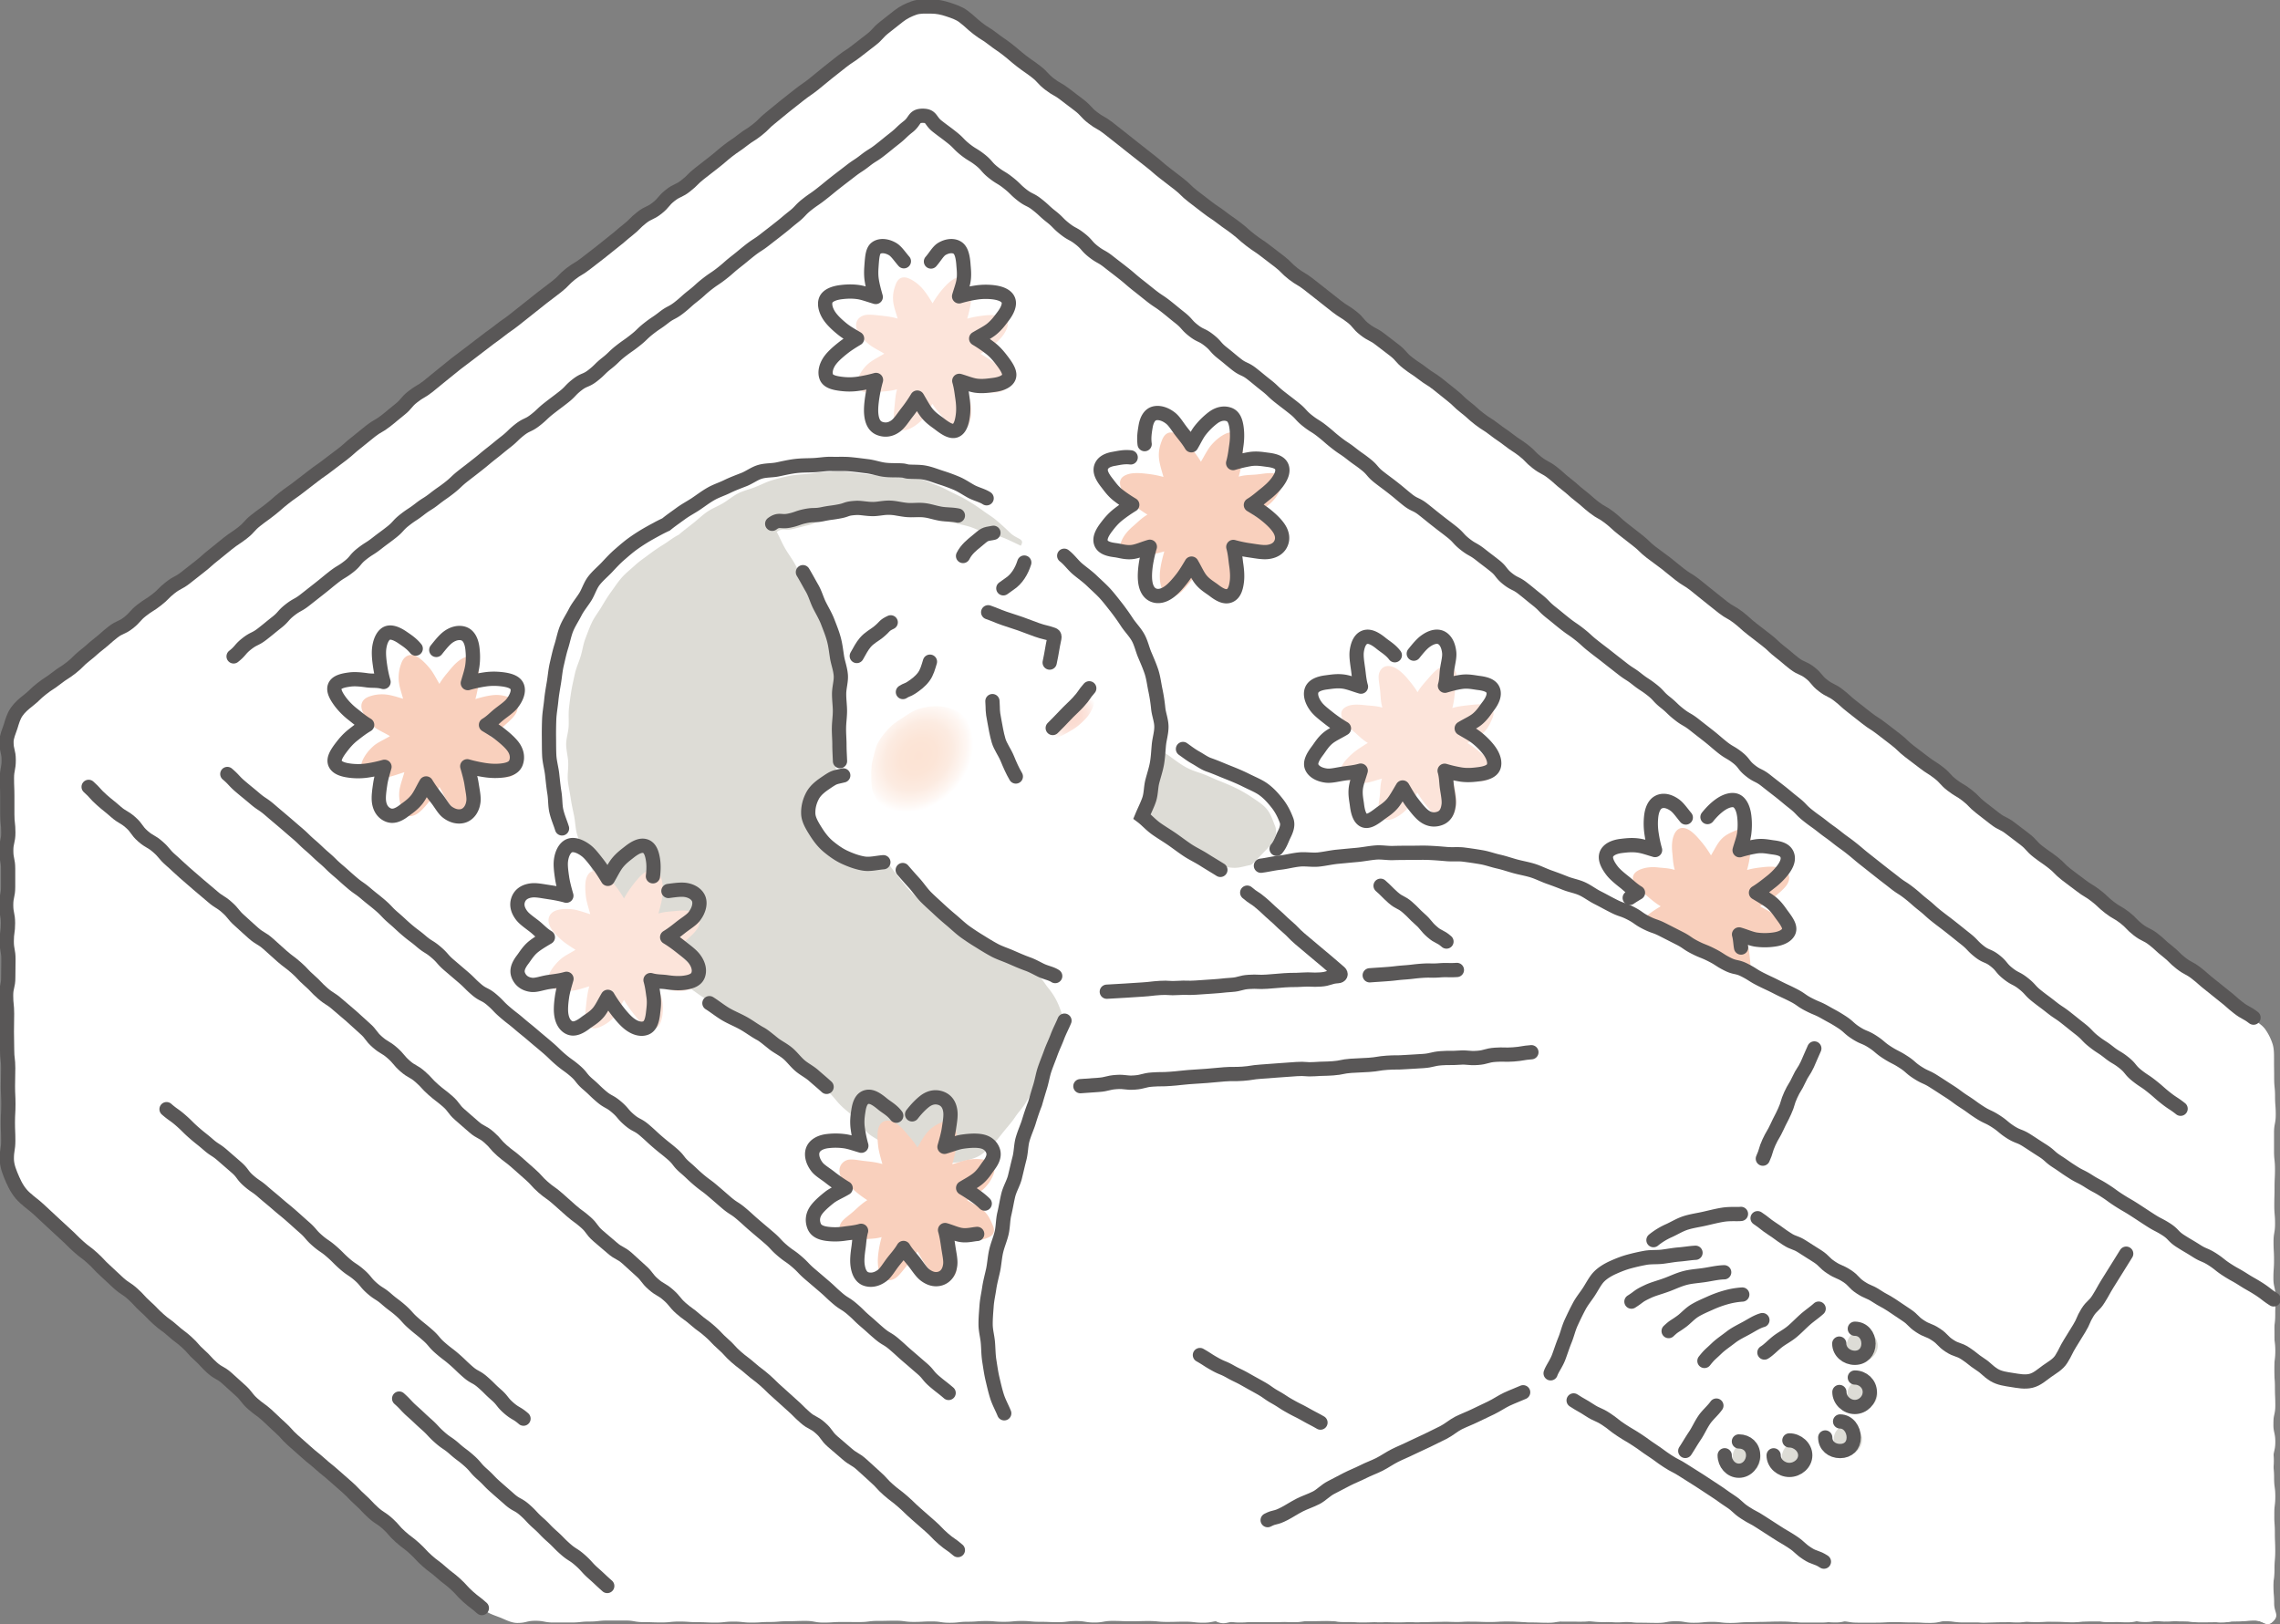 <svg width="160" height="114" fill="none" xmlns="http://www.w3.org/2000/svg"><rect width="100%" height="100%" fill="#808080" stroke="none"/><g clip-path="url(#clip0_100_658)"><path d="M63.144 1.24c-.499.394-.494.398-.993.792-.5.394-.58.291-1.078.685l-.998.788c-.5.394-.481.416-.985.81-.499.394-.539.345-1.038.739-.498.394-.49.407-.989.801-.498.394-.436.475-.935.869-.499.394-.539.34-1.038.734-.499.394-.486.412-.984.806-.5.394-.535.349-1.034.743s-.445.46-.949.855c-.332.262-.666.524-1.002.783-.499.394-.543.34-1.042.735-.504.393-.477.425-.976.819-.499.394-.485.416-.984.81-.5.394-.54.34-1.043.734-.499.394-.508.38-1.01.775-.5.394-.469.434-.968.828-.498.394-.467.434-.966.828a128.1 128.1 0 01-1.002.784c-.504.394-.548.33-1.052.725-.503.394-.45.46-.949.855-.498.394-.552.327-1.055.716l-.998.788c-.5.394-.477.425-.976.82-.499.393-.556.322-1.056.716-.503.393-.463.438-.966.832-.504.394-.557.323-1.056.716-.499.394-.468.435-.97.824-.5.394-.5.399-.999.793-.503.394-.539.34-1.042.734-.504.394-.446.465-.949.855-.503.394-.486.412-.989.806-.503.394-.534.349-1.038.743-.503.394-.48.42-.98.814-.503.395-.45.457-.953.851-.503.394-.54.345-1.038.739-.503.394-.552.331-1.051.72-.504.395-.468.435-.971.829-.504.394-.477.43-.976.819-.503.394-.57.304-1.07.698-.502.394-.44.475-.939.869-.503.394-.472.43-.976.824-.503.394-.547.33-1.05.725-.5.394-.504.39-1.003.783-.499.394-.468.434-.971.828-.504.394-.526.367-1.025.757-.499.394-.503.39-1.007.783-.503.394-.539.35-1.037.743-.504.394-.481.417-.985.81-.503.395-.494.404-.998.798-.503.394-.485.411-.989.806-.503.393-.53.353-1.033.747-.503.394-.517.376-1.016.77-.503.394-.476.425-.98.82-.503.393-.454.456-.953.85-.503.394-.588.282-1.091.676-.504.394-.486.416-.99.81-.503.394-.458.452-.962.846-.503.394-.56.318-1.064.712-.504.394-.5.403-1.002.797-.299.233-.522.55-.731.855-.214.309-.352.654-.463 1.012-.112.353-.236.716-.236 1.096 0 .636-.036.636-.036 1.272s.156.636.156 1.271c0 .636-.05.636-.05 1.272 0 .635-.097.635-.097 1.271 0 .636.102.636.102 1.271 0 .636-.035.636-.035 1.272s-.027.636-.027 1.271v1.272c0 .635.08.635.08 1.271 0 .636-.062.636-.062 1.271 0 .636.018.636.018 1.272 0 .635.017.635.017 1.271 0 .636-.049.636-.049 1.272 0 .635-.026.635-.026 1.271 0 .636.03.636.03 1.271 0 .636-.017.636-.017 1.272 0 .635.09.635.09 1.271 0 .636-.032.636-.032 1.272 0 .635-.022.635-.022 1.271 0 .636.022.636.022 1.271 0 .636-.058.636-.058 1.272 0 .635-.009.635-.009 1.276 0 .64.107.635.107 1.276 0 .523.094 1.03.303 1.5.21.47.535.859.927 1.208.472.425.48.412.953.837.472.425.396.506.868.931.473.425.522.367.994.788.472.425.423.48.89.9.473.425.442.461.91.882.472.425.476.42.944.841.472.426.575.31 1.047.73.472.425.467.43.94.85.472.426.405.498.877.923.472.425.432.47.905.89.472.426.56.323 1.033.749.472.425.423.478.895.9.473.425.432.465.905.89.472.425.485.408.957.833.473.42.53.354 1.003.779.472.425.436.46.908.886.472.425.428.47.9.895.472.421.517.372.985.797.472.426.476.417.948.838.473.425.482.411.954.837.472.425.503.385.975.81.473.425.455.443.927.868.472.426.405.497.877.923.473.425.495.398.967.823.472.426.477.417.949.842s.494.394.966.819c.473.426.504.39.976.815.472.425.419.484.891.904.472.426.432.47.904.891.473.425.58.305 1.052.73.472.425.44.457.913.882.472.425.419.488.89.909.473.425.49.402.967.828.477.425.468.43.945.855.338.304.77.443 1.185.6.414.156.828.407 1.282.407.633 0 .633-.152 1.261-.152.628 0 .633.121 1.26.121h1.266c.633 0 .633-.067 1.265-.067.633 0 .633-.072 1.26-.072h1.266c.632 0 .632.112 1.265.112.632 0 .632.022 1.265.022.633 0 .633-.062 1.265-.062.633 0 .633.044 1.265.044.633 0 .633.027 1.265.027.633 0 .633-.067 1.265-.067.633 0 .633.067 1.266.067.632 0 .632-.04 1.26-.04s.633-.054 1.265-.054c.633 0 .633-.022 1.26-.022.629 0 .633.116 1.266.116s.633-.04 1.265-.04c.633 0 .633.004 1.265.004.633 0 .633-.08 1.265-.08.633 0 .633-.014 1.265-.014.633 0 .633.085 1.266.085.632 0 .632-.035 1.265-.035.632 0 .632.094 1.265.094.632 0 .632-.072 1.265-.072.632 0 .632-.049 1.265-.049.632 0 .632.054 1.265.054.633 0 .633-.059 1.265-.059.633 0 .633.059 1.265.059.633 0 .637.026 1.274.026s.637-.08 1.274-.08.637.103 1.274.103.637-.112 1.274-.112.637.027 1.274.027.637-.018 1.274-.018.637.062 1.274.062.637-.017 1.274-.017.637.071 1.274.071.637-.121 1.274-.121.637.108 1.274.108.637-.058 1.274-.058.637-.068 1.274-.068.637.103 1.274.103.637-.098 1.274-.098c.638 0 .638-.018 1.275-.018.636 0 .636.049 1.273.049h1.279c.641 0 .637.027 1.274.027s.637-.031 1.274-.031.637.071 1.274.071.637-.04 1.274-.04.637.027 1.274.027.637-.076 1.274-.076.637-.014 1.279-.014h1.278c.641 0 .637.121 1.274.121s.637.023 1.274.023.637-.135 1.274-.135.637.027 1.274.027.637.063 1.278.063c.642 0 .637-.054 1.279-.054.641 0 .637.094 1.274.094s.637.014 1.274.014.637-.117 1.274-.117.637.108 1.278.108c.642 0 .637-.063 1.274-.063s.637.076 1.274.076.637-.054 1.279-.054c.641 0 .637-.058 1.278-.058.642 0 .637-.027 1.279-.027.641 0 .637.112 1.278.112h1.279c.641 0 .637-.098 1.278-.098.642 0 .637.103 1.279.103h1.278c.642 0 .637-.036 1.279-.036.641 0 .637.022 1.278.022.642 0 .637.032 1.279.032.641 0 .637-.139 1.274-.139s.637-.009 1.278-.009c.642 0 .637.125 1.274.125s.637-.022 1.279-.022c.641 0 .637-.063 1.278-.063.642 0 .637.027 1.279.027h2.556c.642 0 .637-.022 1.279-.022.641 0 .637.018 1.278.018.642 0 .637-.036 1.279-.036.641 0 .637-.036 1.278-.036.642 0 .637.058 1.279.058.641 0 .637-.067 1.278-.067h1.279c.637 0 .641.139 1.278.139.397 0 .784-.103 1.141-.224.369-.121.668-.376.975-.6.312-.228.593-.47.82-.783.223-.309.485-.614.61-.985.116-.358.143-.761.143-1.16 0-.635.053-.635.053-1.276 0-.64-.027-.635-.027-1.275 0-.641-.044-.636-.044-1.276 0-.641.076-.636.076-1.276s-.085-.636-.085-1.276-.058-.636-.058-1.276.143-.636.143-1.276-.139-.636-.139-1.276.139-.635.139-1.276c0-.64-.027-.635-.027-1.275 0-.64-.054-.636-.054-1.276s.081-.64.081-1.276-.081-.636-.081-1.276.076-.636.076-1.276.018-.636.018-1.276-.147-.636-.147-1.276.044-.635.044-1.275c0-.64-.035-.64-.035-1.276s.107-.636.107-1.276-.054-.64-.054-1.276.018-.64.018-1.276.031-.64.031-1.276-.067-.64-.067-1.276v-1.276c0-.635.121-.64.121-1.275 0-.636-.049-.64-.049-1.276s-.063-.64-.063-1.28-.009-.64-.009-1.281c0-.38.009-.766-.102-1.12a3.738 3.738 0 00-.499-1.01c-.209-.305-.543-.498-.842-.73-.503-.39-.423-.493-.926-.887-.504-.39-.517-.372-1.021-.761-.503-.39-.512-.376-1.015-.766-.504-.39-.544-.335-1.047-.725-.503-.39-.477-.42-.98-.81-.503-.39-.441-.475-.94-.864-.499-.39-.534-.345-1.038-.739-.503-.39-.499-.398-.998-.788-.503-.39-.53-.353-1.033-.743-.504-.39-.53-.353-1.034-.743-.503-.39-.454-.452-.957-.842-.504-.39-.49-.407-.994-.797-.503-.389-.574-.295-1.078-.689-.503-.39-.463-.443-.966-.833-.504-.389-.535-.349-1.034-.743-.503-.39-.481-.416-.984-.806-.504-.389-.455-.452-.958-.841-.503-.39-.584-.287-1.087-.676-.503-.39-.463-.443-.967-.833-.503-.39-.512-.376-1.015-.765-.504-.39-.477-.426-.98-.815-.504-.39-.49-.407-.994-.797-.503-.39-.574-.3-1.073-.69-.504-.389-.495-.398-.998-.787-.503-.39-.405-.515-.909-.904-.503-.39-.516-.368-1.02-.757-.503-.39-.481-.416-.984-.806l-1.007-.779c-.503-.39-.544-.336-1.047-.725-.503-.39-.557-.322-1.056-.712-.503-.39-.441-.47-.94-.864-.503-.39-.525-.358-1.029-.752-.503-.39-.53-.354-1.033-.743-.503-.39-.472-.43-.976-.82-.503-.389-.503-.384-1.006-.778-.504-.39-.486-.412-.989-.802-.504-.39-.486-.411-.989-.801-.504-.39-.535-.35-1.038-.739-.503-.39-.45-.456-.953-.846-.504-.39-.579-.286-1.083-.676-.503-.39-.432-.479-.935-.868l-1.007-.78c-.503-.389-.508-.384-1.011-.778-.504-.39-.512-.376-1.016-.766-.503-.39-.481-.416-.984-.806-.504-.389-.508-.38-1.012-.77-.503-.389-.507-.38-1.011-.774-.503-.39-.574-.3-1.073-.69-.504-.389-.481-.416-.985-.81-.503-.39-.494-.403-.998-.792-.503-.39-.543-.336-1.046-.73-.504-.39-.495-.403-.998-.792-.504-.39-.504-.385-1.007-.78-.503-.389-.423-.491-.927-.881-.503-.39-.49-.407-.993-.797-.503-.39-.548-.331-1.051-.72-.504-.39-.455-.457-.953-.847-.504-.39-.544-.335-1.047-.725-.504-.39-.481-.416-.985-.806-.503-.39-.52-.367-1.024-.756-.504-.39-.464-.444-.967-.833-.503-.39-.561-.313-1.065-.703-.503-.39-.485-.416-.989-.806-.503-.39-.552-.322-1.055-.716-.504-.39-.41-.515-.913-.904-.504-.39-.553-.327-1.056-.716-.504-.39-.526-.363-1.025-.757-.503-.39-.494-.403-.998-.793-.503-.389-.507-.384-1.01-.774-.504-.39-.45-.461-.954-.85-.503-.39-.548-.332-1.051-.726-.504-.39-.446-.465-.95-.855-.502-.39-.543-.34-1.041-.73-.504-.389-.49-.407-.99-.8-.503-.39-.494-.404-.997-.793-.504-.39-.548-.332-1.051-.726-.504-.389-.517-.376-1.016-.765-.504-.39-.513-.38-1.016-.774-.503-.39-.494-.403-.998-.793-.503-.39-.512-.376-1.015-.77-.504-.39-.522-.367-1.025-.76-.503-.39-.414-.507-.918-.896-.503-.39-.596-.269-1.1-.663-.503-.39-.45-.46-.953-.855-.503-.39-.508-.385-1.011-.779-.504-.39-.544-.34-1.047-.73-.504-.389-.517-.376-1.02-.765-.504-.39-.415-.51-.918-.9-.503-.394-.534-.353-1.038-.747-.503-.394-.557-.327-1.06-.721-.33-.255-.655-.475-1.033-.605-.388-.13-.784-.25-1.185-.246-.406 0-.784.166-1.168.3a3.54 3.54 0 00-1.046.56l-.076.009z" fill="#fff"/><path d="M6.219 55.228c.48.426.432.484.913.91.481.425.499.402.984.828.482.425.562.33 1.047.756.481.425.383.542.864.967.486.425.57.327 1.052.752.485.425.418.502.904.927.486.425.468.443.953.868.486.426.49.417.971.842.486.425.5.407.985.833.48.425.552.344 1.033.77.481.425.41.51.891.935.481.425.468.439.954.864.485.425.56.336 1.046.761.486.426.473.434.958.86.486.425.517.385 1.002.81.486.425.441.475.927.9.486.425.445.47.93.895.486.426.549.35 1.034.775.486.425.495.412.98.837.486.425.468.439.954.864.485.425.392.528.877.953.486.426.561.336 1.047.761.486.426.419.502.9.927.485.426.575.323 1.06.748.486.425.437.479.918.904.485.425.512.394.998.815.485.425.392.528.877.953.486.426.486.421.971.847.486.425.584.308 1.07.734.485.425.422.497.904.922.485.425.516.385 1.002.81.485.425.481.43.966.855.486.425.437.484.918.909.486.425.53.372 1.016.801.485.426.48.43.962.855.486.426.526.38 1.007.806.485.425.387.533.873.958.485.425.494.412.98.837.485.426.579.314 1.064.739.486.425.468.443.954.868.485.426.396.524.882.95.485.425.566.33 1.051.756.486.425.414.51.895.936.486.425.526.376 1.007.801.486.425.526.38 1.007.806.485.425.445.47.926.895.486.426.437.48.918.905.486.425.517.39 1.002.814.486.426.517.39 1.003.815.485.425.459.457.944.878.486.425.472.438.958.864.485.425.454.456.94.882.485.425.588.308 1.069.734.485.425.387.537.868.962.486.425.495.412.98.842.486.425.562.336 1.047.761.486.425.472.443.954.868.485.426.436.484.922.909.485.425.516.39 1.002.815.485.425.463.448.949.877l.97.851c.486.425.45.47.936.895.486.426.535.367 1.025.797" stroke="#595757" stroke-miterlimit="10" stroke-linecap="round"/><path d="M85.394 113.82c-.601-.224-.472-.443-.958-.864-.49-.416-.534-.362-1.024-.779-.49-.416-.432-.483-.922-.9-.49-.416-.468-.438-.958-.855-.49-.416-.539-.358-1.029-.774-.49-.416-.419-.497-.909-.913-.49-.417-.548-.345-1.038-.761-.485-.417-.463-.444-.953-.86-.485-.416-.517-.38-1.007-.797-.485-.416-.423-.492-.913-.909-.485-.416-.485-.42-.97-.837-.486-.416-.584-.304-1.07-.72-.486-.417-.423-.493-.913-.909-.486-.417-.548-.345-1.038-.761-.486-.417-.481-.426-.971-.842-.486-.416-.423-.492-.913-.909-.49-.416-.548-.344-1.038-.765-.49-.416-.5-.403-.99-.824-.49-.416-.445-.47-.935-.886-.49-.417-.436-.48-.926-.896-.486-.416-.57-.317-1.06-.738-.486-.417-.464-.444-.954-.864-.485-.417-.52-.38-1.007-.797-.485-.416-.463-.443-.953-.864-.485-.417-.41-.51-.895-.927-.49-.416-.521-.376-1.011-.792-.49-.417-.508-.394-.998-.81-.49-.417-.45-.466-.936-.882-.49-.417-.48-.426-.97-.842s-.549-.35-1.034-.766c-.49-.416-.495-.412-.98-.828-.49-.416-.481-.425-.967-.846-.49-.416-.45-.461-.935-.882-.49-.416-.517-.385-1.007-.801-.327-.278-.652-.557-.976-.837-.49-.417-.467-.444-.953-.86-.49-.416-.463-.448-.949-.868-.49-.417-.53-.367-1.02-.784-.49-.416-.468-.443-.953-.86a130.14 130.14 0 01-.976-.836c-.49-.417-.498-.408-.988-.824s-.486-.421-.976-.837c-.49-.417-.561-.332-1.047-.752-.49-.417-.392-.533-.878-.95-.49-.416-.579-.308-1.069-.73-.49-.415-.458-.451-.948-.868-.49-.416-.428-.488-.918-.908-.49-.417-.526-.377-1.011-.793-.49-.416-.535-.362-1.025-.783-.49-.417-.419-.502-.904-.922-.49-.417-.495-.412-.98-.833-.49-.416-.508-.394-.998-.81-.49-.417-.494-.412-.984-.829-.49-.416-.544-.353-1.034-.77-.49-.416-.392-.532-.882-.949-.485-.416-.503-.398-.993-.814-.49-.417-.472-.44-.958-.856-.49-.416-.575-.317-1.065-.734-.49-.416-.387-.532-.877-.953-.49-.416-.508-.394-.998-.815l-.98-.837c-.49-.416-.503-.399-.993-.82-.49-.416-.557-.335-1.047-.756-.49-.416-.468-.443-.958-.86-.49-.42-.485-.425-.971-.846-.49-.416-.477-.43-.967-.85-.49-.416-.48-.43-.97-.846-.49-.421-.504-.403-.994-.82-.327-.28-.654-.56-.98-.837-.49-.416-.468-.443-.958-.86-.49-.42-.485-.42-.976-.84-.49-.422-.53-.372-1.02-.793-.49-.421-.45-.466-.94-.887-.49-.42-.45-.47-.94-.89-.49-.421-.498-.408-.988-.829-.281-.241-.432-.541-.424-.882.01-.34.12-.694.41-.926.5-.39.548-.327 1.047-.716.499-.39.472-.421.971-.815.5-.39.53-.345 1.03-.739.498-.39.485-.407.984-.797.499-.39.52-.362 1.02-.752.499-.39.49-.403.984-.792.5-.39.441-.461.94-.85.5-.39.557-.314 1.056-.704.499-.39.4-.514.895-.904.5-.39.495-.394.994-.783.499-.39.565-.305 1.064-.694.5-.39.513-.376 1.007-.766.499-.39.517-.367 1.016-.756.499-.39.41-.506.908-.896.5-.39.522-.358 1.02-.752.5-.39.553-.318 1.052-.707.499-.39.445-.457.944-.846.333-.26.665-.521.998-.784.499-.39.53-.349 1.029-.738.499-.39.53-.35 1.025-.744.498-.389.4-.514.9-.904.498-.39.534-.344 1.033-.734.499-.39.49-.403.989-.792.499-.39.476-.417.975-.806.5-.39.544-.332 1.043-.72.499-.39.53-.35 1.029-.74.499-.39.459-.438.957-.832.5-.39.53-.354 1.025-.743.499-.39.468-.426.967-.82.499-.39.48-.412.98-.806.499-.389.467-.43.966-.819.5-.39.588-.273 1.087-.667.5-.39.441-.465.94-.855.5-.39.508-.376 1.007-.765.499-.39.539-.34 1.033-.73.5-.39.482-.412.976-.806.499-.39.44-.465.94-.855.499-.39.494-.398.993-.788.5-.39.495-.394.994-.783.498-.39.565-.305 1.064-.694.5-.39.441-.466.94-.855.5-.39.553-.318 1.051-.712.5-.39.486-.412.985-.801.499-.39.539-.34 1.038-.735.499-.389.49-.398.989-.792s.503-.385 1.002-.774c.499-.39.49-.403.989-.793s.494-.398.993-.792c.5-.39.517-.372 1.016-.761.499-.39.41-.506.909-.896.499-.393.516-.367 1.02-.76.499-.394.512-.377 1.011-.77a1.212 1.212 0 011.483 0c.5.393.433.478.931.877.5.394.54.345 1.038.739.5.393.521.367 1.02.765.5.394.477.425.976.824.499.394.557.322 1.06.716.5.399.486.416.985.81.498.399.494.403.993.802.499.394.508.385 1.011.779.5.394.446.465.945.864.498.394.53.358 1.029.756.499.394.454.457.953.85.499.395.579.296 1.078.69.332.263.665.527.998.793.499.394.459.447.957.846.5.398.49.407.99.805.498.399.52.372 1.02.766.498.399.507.39 1.006.784.5.393.455.452.958.85.499.394.521.367 1.02.766.499.398.521.367 1.02.765.499.394.508.39 1.007.784.499.393.44.47.94.868.499.398.521.367 1.024.765.5.399.54.345 1.043.74.499.398.516.375 1.015.774.5.398.397.528.896.926.499.394.534.354 1.033.748l.998.792c.499.394.557.323 1.056.717.499.394.485.412.984.81.5.394.53.358 1.03.752.498.394.463.443.961.837.5.394.517.372 1.02.766.5.394.504.39 1.003.783.499.394.485.416.984.81l1.003.793c.498.398.49.407.988.806.499.398.513.38 1.012.774s.481.42.98.815c.499.394.467.439.966.833.499.393.571.304 1.069.698.499.394.419.497.918.89.499.395.557.323 1.056.721.499.394.45.457.953.855.499.395.486.412.989.806.499.399.552.332 1.051.73.499.398.455.452.958.85.499.4.575.3 1.074.699.499.394.401.52.904.918.499.394.552.327 1.051.725.499.394.512.38 1.011.779.499.394.522.367 1.02.765.499.399.508.385 1.007.784.499.398.477.425.976.824.499.398.445.465.949.86.498.398.503.389 1.002.787.499.399.485.416.984.815.499.398.499.398.998.792.499.399.57.305 1.069.703.499.398.495.403.998.797.499.398.441.474.94.873.499.398.588.282 1.087.68.499.399.45.461.949.86.499.398.539.344 1.042.739.499.398.499.402.998.796.499.399.45.462.953.855.499.399.477.426.976.824.499.399.521.372 1.02.77.499.399.517.376 1.016.775.498.398.467.438.966.832.499.399.584.291 1.083.685.499.399.507.385 1.011.784.499.398.503.394 1.002.792s.481.42.985.815c.499.398.481.42.984.815.499.398.477.425.976.823.499.399.485.412.989.81.498.394.539.35 1.037.744.499.398.535.353 1.034.752.499.398.428.488.931.886.499.399.512.385 1.011.78.499.398.535.353 1.034.751.498.399.521.367 1.024.766.499.398.406.52.904.917.499.399.588.282 1.092.68.499.4.49.413.989.811.503.399.432.484.935.878.499.398.579.295 1.083.694.499.398.441.474.94.873.498.398.57.308 1.073.702.503.399.437.48.936.878.503.398.525.367 1.024.765.504.399.481.426.98.824.504.398.722.206.998.784.276.572.031.626.031 1.262 0 .64.027.64.027 1.276s-.076.636-.071 1.276c0 .64.12.64.12 1.276 0 .635-.08.64-.08 1.275 0 .64-.076.64-.072 1.276 0 .64.072.64.072 1.276 0 .64-.067.64-.067 1.276v1.276c0 .64.098.636.102 1.276 0 .635-.017.635-.017 1.276 0 .64-.027.64-.027 1.275 0 .636.058.636.058 1.276 0 .641-.085.641-.085 1.276 0 .636.022.636.022 1.276s-.026.64-.026 1.276c0 .64.004.64.004 1.276 0 .64-.027.64-.027 1.276 0 .64.134.64.138 1.276 0 .64.009.64.009 1.275 0 .641-.098.641-.093 1.276 0 .64-.009.64-.009 1.276 0 .64.062.64.062 1.281 0 .64.437.837-.013 1.289-.454.452-.65-.076-1.287-.076-.637 0-.637.076-1.279.076-.641 0-.637.027-1.278.027-.642 0-.637.013-1.279.013-.641 0-.637-.045-1.274-.045s-.637-.076-1.274-.076-.637.121-1.274.121-.637-.125-1.274-.125-.637.125-1.274.125-.637-.107-1.278-.107c-.642 0-.637.125-1.279.125-.641 0-.637-.067-1.278-.067-.642 0-.637-.085-1.279-.085-.641 0-.637.161-1.278.161-.642 0-.637-.049-1.274-.049s-.637.036-1.279.036c-.641 0-.637-.05-1.278-.05-.642 0-.637-.022-1.279-.022-.641 0-.637.08-1.278.08-.642 0-.637-.071-1.279-.071-.641 0-.637-.081-1.278-.081-.642 0-.637.058-1.279.058-.641 0-.637-.067-1.278-.067-.642 0-.637.166-1.279.166-.641 0-.637-.063-1.278-.063s-.637.045-1.278.045c-.642 0-.637-.045-1.279-.045-.641 0-.637.014-1.278.014-.642 0-.642-.054-1.279-.054-.637 0-.637.004-1.278.004-.642 0-.637-.053-1.279-.053-.641 0-.637.085-1.278.085-.642 0-.637-.081-1.279-.081-.641 0-.637.112-1.278.112-.642 0-.637.009-1.279.009-.641 0-.641-.04-1.278-.04s-.637-.04-1.279-.04c-.641 0-.641.049-1.278.049h-1.279c-.641 0-.641-.041-1.278-.041s-.637.063-1.278.063c-.642 0-.642-.027-1.279-.027-.637 0-.637-.013-1.278-.013-.642 0-.642-.009-1.279-.009h-1.278c-.642 0-.642.036-1.279.036-.637 0-.637.013-1.278.013-.642 0-.642.031-1.279.031-.637 0-.637-.017-1.278-.017-.642 0-.642.022-1.279.022-.637 0-.641-.054-1.278-.054s-.642-.049-1.279-.049c-.637 0-.641.013-1.278.013s-.642.014-1.279.014c-.637 0-.641.049-1.278.049s-.642-.018-1.279-.018c-.637 0-.645-.103-1.282-.027-.65.081-.686.238-1.288.014l.05.004z" fill="#fff"/><path d="M34.394 51.671c.41.25.789.443 1.065.68.4.35.69.708.82.999.213.479.026.958-.428 1.141-.29.117-.735.063-1.27 0-.36-.04-.828-.156-1.292-.295.13.47.179.954.219 1.32.058.542.115.959.009 1.259-.17.492-.54.649-1.007.43-.285-.135-.642-.381-.989-.802-.232-.282-.441-.748-.686-1.173a8.62 8.62 0 01-.775 1.101c-.348.426-.628.721-.913.855-.468.22-.784.063-.954-.43-.102-.3-.227-.716-.164-1.257.04-.367.218-.829.347-1.299-.463.14-.918.323-1.278.363-.54.058-.936-.098-1.226-.215-.45-.183-.645-.506-.427-.985.13-.29.374-.662.775-1.011.276-.242.735-.435 1.145-.685-.41-.251-.878-.44-1.154-.676-.4-.35-.623-.739-.757-1.03-.214-.479-.058-.864.392-1.048.29-.116.717-.223 1.256-.165.36.04.726.157 1.185.295-.13-.47-.258-.841-.299-1.204a2.82 2.82 0 01.17-1.276c.169-.492.57-.73 1.038-.51.285.134.623.443.97.864.232.282.424.662.669 1.083.245-.42.526-.73.757-1.012.348-.425.655-.684.94-.814.468-.22.766-.085.936.407.102.3.191.712.133 1.249-.04.367-.111.766-.24 1.236.463-.14.85-.233 1.211-.274.54-.058.94.068 1.23.184.45.184.66.524.445 1.007-.129.291-.45.591-.85.94a7.827 7.827 0 01-1.003.753v-.005zm53.544-15.548c.427.255.842.506 1.127.748.423.362.686.711.824 1.011.223.493.067.842-.423 1.026a2.662 2.662 0 01-1.292.183c-.374-.04-.798-.197-1.279-.336a7.4 7.4 0 01.228 1.299c.062.56.115 1.011 0 1.316-.183.488-.624.649-1.114.42-.299-.138-.637-.43-.994-.855a8.192 8.192 0 01-.739-1.065c-.254.43-.552.73-.793 1.02-.36.426-.646.762-.944.896-.49.224-.82.027-1.003-.465-.115-.305-.187-.717-.124-1.276.04-.376.156-.864.294-1.343-.481.138-.967.25-1.341.29-.557.063-1.02.13-1.323.014-.486-.184-.535-.609-.312-1.101.138-.3.374-.627.797-.985.29-.246.566-.546.994-.802a7.331 7.331 0 01-1.034-.752 2.87 2.87 0 01-.78-1.03c-.222-.492-.12-.84.37-1.024.303-.117.736-.135 1.288-.072.374.04.802.099 1.283.237-.138-.483-.272-.904-.312-1.28-.062-.56.085-.98.2-1.285.183-.488.522-.694 1.007-.47.299.139.593.47.953.895.245.291.522.64.78 1.07.254-.43.459-.846.7-1.137.36-.425.734-.69 1.033-.828.49-.224.877-.04 1.06.452.116.305.174.743.111 1.303-.04.376-.116.774-.254 1.258.481-.139.891-.112 1.266-.152.556-.063 1.002-.157 1.305-.045.485.183.588.6.36 1.092-.138.3-.356.68-.779 1.039-.29.246-.717.47-1.145.73l.005.004zm35.583 27.487c.41.246.86.447 1.136.68.406.345.646.703.775.99.21.465.023.756-.445.93-.29.108-.677.247-1.203.189a6.947 6.947 0 01-1.172-.229c.13.462.156.824.196 1.182.058.533.041.95-.071 1.24-.174.466-.521.564-.989.35-.285-.13-.663-.318-1.002-.726-.232-.273-.437-.631-.677-1.038-.245.407-.468.747-.699 1.02-.343.408-.651.717-.936.847-.463.21-.806-.014-.98-.48-.107-.29-.249-.698-.191-1.226.04-.358.142-.725.276-1.182-.459.13-.829.193-1.185.228-.53.058-.949.014-1.239-.094-.463-.174-.65-.564-.436-1.034.129-.286.432-.595.833-.936.272-.232.624-.47 1.029-.711-.41-.246-.722-.524-.993-.757-.406-.345-.758-.604-.882-.89-.21-.466.022-.78.485-.954.29-.108.673-.184 1.198-.126.357.04.722.04 1.176.17-.129-.46-.129-.828-.169-1.186-.058-.533-.013-.926.098-1.217.174-.466.503-.668.971-.453.285.13.588.43.931.837.232.274.472.596.713 1.003.245-.407.423-.783.655-1.056.343-.408.757-.546 1.042-.676.463-.21.842-.157 1.016.309.107.29.107.73.049 1.258a7.12 7.12 0 01-.232 1.19c.459-.13.833-.165 1.19-.206.53-.058.935-.017 1.225.09.463.175.672.55.458 1.016-.129.287-.458.573-.859.913-.272.233-.686.484-1.092.726v.009z" fill="#F9D0BD"/><path d="M158.143 71.426c-.504-.39-.566-.305-1.07-.698-.503-.39-.476-.426-.98-.815-.503-.39-.49-.408-.993-.797-.503-.39-.477-.425-.98-.815-.503-.39-.57-.304-1.069-.694-.503-.39-.454-.456-.953-.846-.504-.39-.468-.434-.971-.828-.504-.39-.58-.287-1.083-.676-.503-.39-.445-.466-.944-.855-.504-.39-.557-.318-1.06-.707-.504-.39-.464-.44-.967-.829-.503-.389-.548-.33-1.051-.72-.504-.39-.517-.376-1.016-.766-.503-.39-.45-.46-.949-.85-.503-.39-.526-.363-1.029-.752-.503-.39-.432-.48-.935-.873-.504-.39-.508-.381-1.012-.77-.503-.39-.583-.287-1.086-.676-.336-.26-.672-.521-1.007-.784-.504-.39-.446-.465-.949-.855-.503-.39-.552-.327-1.056-.716-.503-.39-.436-.48-.935-.869-.504-.39-.539-.34-1.043-.73-.503-.389-.507-.38-1.011-.77-.503-.389-.459-.443-.962-.832-.503-.39-.503-.385-1.007-.775-.503-.389-.539-.34-1.038-.734-.503-.39-.499-.394-.997-.783-.504-.39-.473-.43-.976-.82-.503-.389-.579-.286-1.082-.675-.504-.39-.415-.506-.914-.896-.503-.39-.601-.264-1.104-.653-.504-.39-.486-.417-.989-.806-.504-.39-.464-.443-.967-.833-.503-.39-.503-.385-1.007-.779-.503-.39-.472-.43-.975-.819-.504-.39-.562-.313-1.065-.703-.503-.39-.494-.403-.993-.792-.504-.39-.49-.408-.989-.797-.504-.39-.548-.331-1.047-.72-.503-.39-.49-.408-.993-.798-.504-.39-.517-.371-1.021-.76-.503-.39-.458-.448-.962-.838-.503-.39-.499-.394-1.002-.783-.503-.39-.468-.435-.971-.824-.503-.39-.561-.313-1.065-.703-.503-.39-.476-.425-.98-.815-.503-.39-.472-.425-.975-.814-.504-.39-.473-.43-.976-.82-.503-.39-.57-.304-1.073-.694-.504-.39-.446-.465-.949-.855-.504-.39-.535-.344-1.038-.738-.504-.39-.526-.358-1.029-.748-.504-.39-.539-.34-1.043-.73-.503-.39-.472-.43-.975-.819-.503-.39-.459-.448-.962-.841-.504-.39-.49-.408-.994-.797-.503-.39-.543-.34-1.046-.73-.504-.39-.535-.35-1.038-.743-.504-.39-.428-.488-.931-.882-.504-.39-.508-.385-1.012-.775-.503-.39-.574-.295-1.078-.689-.503-.39-.418-.501-.917-.89-.504-.39-.544-.337-1.047-.726-.504-.39-.495-.398-.998-.788s-.499-.398-1.002-.788c-.504-.39-.553-.327-1.056-.716-.503-.39-.45-.461-.953-.85-.504-.39-.508-.381-1.012-.775-.503-.39-.534-.35-1.037-.743-.504-.39-.477-.426-.98-.815-.504-.39-.526-.363-1.03-.752-.503-.39-.534-.35-1.037-.743-.504-.39-.508-.385-1.007-.775-.503-.39-.459-.452-.958-.841-.503-.39-.503-.39-1.011-.78-.503-.389-.481-.42-.98-.81-.503-.39-.499-.398-1.002-.788-.504-.39-.495-.398-.998-.792-.504-.39-.499-.398-1.002-.788-.504-.39-.562-.313-1.065-.707-.503-.39-.437-.48-.94-.869-.503-.39-.512-.38-1.016-.774-.503-.39-.56-.314-1.069-.708-.503-.389-.436-.474-.94-.868-.503-.39-.525-.363-1.029-.752-.503-.39-.485-.416-.989-.81-.503-.39-.53-.359-1.033-.752-.503-.394-.548-.336-1.051-.73-.504-.394-.472-.434-.98-.824-.33-.255-.722-.376-1.096-.501-.388-.13-.77-.21-1.176-.21-.406 0-.824-.032-1.212.102-.374.13-.761.318-1.091.578l-.998.788c-.499.394-.432.479-.936.873-.498.394-.507.385-1.006.779-.5.394-.535.349-1.038.743-.499.394-.499.398-.998.788-.499.394-.486.411-.984.805-.5.394-.526.363-1.025.757-.499.394-.499.398-.998.788-.499.394-.485.412-.984.806-.5.394-.45.456-.95.85-.498.394-.538.34-1.041.734-.5.394-.53.359-1.03.748-.498.394-.48.416-.984.81-.503.394-.503.39-1.007.784-.499.394-.45.456-.953.85-.499.394-.588.278-1.091.672-.5.394-.42.501-.918.895-.499.394-.588.278-1.091.672-.5.394-.45.456-.95.85-.498.394-.48.417-.984.81-.503.395-.494.404-.997.797-.504.394-.508.386-1.007.78-.5.393-.553.326-1.052.72-.498.394-.445.466-.944.86-.499.394-.508.385-1.011.774-.499.394-.495.399-.998.793-.503.393-.499.398-.998.792-.503.394-.525.363-1.024.757-.5.393-.517.371-1.02.765-.5.394-.513.38-1.012.774-.503.394-.512.377-1.015.77-.504.395-.49.408-.994.802-.503.394-.485.412-.988.806-.504.394-.557.322-1.056.716-.504.394-.419.501-.918.895-.503.394-.485.412-.989.806-.503.394-.557.318-1.06.712-.503.394-.49.407-.993.801-.504.394-.477.425-.98.82-.504.393-.513.375-1.016.77-.503.393-.526.362-1.029.756-.503.394-.508.385-1.011.779-.504.394-.526.363-1.025.757-.503.393-.48.42-.98.814-.499.394-.517.372-1.015.766-.5.394-.433.483-.931.873-.504.394-.535.354-1.034.747-.499.394-.49.408-.989.802-.503.394-.476.425-.98.819-.503.394-.499.394-1.002.788-.504.394-.57.304-1.074.698-.503.394-.45.461-.953.85-.503.395-.543.341-1.047.735-.503.394-.432.483-.93.878-.504.393-.598.268-1.101.662s-.477.425-.98.82c-.503.393-.477.425-.98.819-.503.394-.454.456-.953.85-.504.394-.54.345-1.043.739-.503.394-.539.349-1.038.743-.503.394-.463.448-.966.841-.299.233-.58.475-.789.78-.214.308-.312.666-.423 1.025-.111.353-.29.707-.29 1.087 0 .636.156.636.156 1.272s-.124.636-.124 1.271c0 .636.026.636.026 1.272v1.271c0 .636.072.636.072 1.272 0 .635-.147.635-.147 1.27 0 .637.133.637.133 1.272v1.272c0 .635-.138.635-.138 1.271 0 .636.13.636.13 1.271 0 .636-.09.636-.09 1.272 0 .635.12.635.12 1.271 0 .636-.013.636-.013 1.272 0 .635-.151.635-.151 1.271 0 .636.067.636.067 1.271 0 .636-.014.636-.014 1.272 0 .635.018.635.018 1.271 0 .636.076.636.076 1.272 0 .635-.018.635-.018 1.271 0 .636.031.636.031 1.271 0 .636-.036.636-.036 1.272 0 .635.027.635.027 1.276 0 .64-.102.635-.102 1.276 0 .523.214 1.011.418 1.481.205.47.464.913.856 1.263.472.425.499.39.97.815.473.425.455.438.927.863.473.426.46.435.931.86.473.425.446.448.918.873.472.425.508.38.98.806.472.425.432.465.904.89.473.426.455.44.927.865.472.425.534.349 1.007.774.472.425.427.47.9.895.472.426.44.457.913.882.472.426.516.372.989.797.472.426.507.38.98.806.472.425.418.484.89.904.473.426.428.47.9.896.473.42.566.313 1.038.734.472.425.468.425.94.85.472.426.392.51.864.936.473.421.517.372.99.792.471.426.454.444.926.865.472.425.423.474.895.899.472.426.477.417.949.842s.494.398.967.819c.472.426.494.399.966.819.473.426.481.412.954.838.472.425.44.461.908.882.473.425.437.465.905.89.472.426.539.35 1.01.775.473.425.415.488.887.909.473.425.508.38.98.805.473.426.432.471.905.891.472.426.512.376.984.802.472.425.508.385.98.81.472.425.428.474.9.9.472.425.508.385.98.81" stroke="#595757" stroke-miterlimit="10" stroke-linecap="round"/><path d="M16.393 46.07c.503-.394.427-.497.93-.891.504-.394.584-.291 1.087-.685.504-.394.495-.403.998-.801.504-.394.432-.488.936-.882.503-.394.566-.314 1.069-.712l1.007-.792c.503-.394.494-.408.997-.802.504-.394.553-.336 1.056-.73.504-.393.419-.505.922-.9.504-.393.544-.344 1.047-.738.503-.394.517-.38 1.02-.775.504-.393.437-.479.94-.872.503-.394.535-.354 1.043-.748.503-.394.543-.34 1.05-.739.504-.394.526-.367 1.03-.76.503-.395.468-.444.97-.838.504-.394.509-.39 1.012-.788.504-.394.49-.412.994-.806.503-.394.494-.407.997-.8.504-.395.464-.449.967-.847.503-.394.592-.282 1.096-.676.503-.394.468-.443.97-.837.504-.394.513-.385 1.017-.78.503-.393.445-.47.948-.863.504-.394.61-.26 1.114-.658.503-.394.459-.452.962-.85.504-.395.463-.448.967-.847.503-.394.526-.367 1.029-.765.503-.394.463-.448.967-.842.503-.394.534-.358 1.037-.752.504-.394.575-.305 1.078-.698.504-.395.477-.43.98-.824.504-.394.477-.434.98-.828.504-.394.535-.359 1.038-.752.504-.395.481-.426.985-.82.503-.394.494-.407.998-.806.503-.393.539-.349 1.042-.743s.508-.39 1.011-.788c.504-.394.49-.412.994-.81.503-.394.445-.47.948-.868.504-.394.53-.363 1.034-.761.503-.394.494-.408.998-.802.503-.394.508-.39 1.015-.783.504-.394.54-.354 1.043-.748.503-.394.548-.34 1.051-.739.503-.393.499-.407 1.002-.8.508-.4.468-.448.971-.842.504-.394.37-.757 1.012-.757.637 0 .512.34 1.015.734.504.394.517.38 1.016.775.503.394.45.46.949.86.499.393.548.335 1.051.729.499.394.428.492.927.886.499.394.552.332 1.05.73.504.394.46.452.959.846.503.394.583.291 1.082.69.503.398.468.438.971.832.503.399.45.461.953.855.504.399.57.31 1.07.708.503.393.427.488.93.886.504.394.566.318 1.065.712.5.394.508.39 1.007.783.503.394.486.416.984.815.504.394.5.398 1.003.797.503.394.534.353 1.038.747.503.399.494.408.993.802.503.398.428.488.931.882.503.398.588.282 1.091.68.504.394.428.488.931.887.5.393.49.407.99.805.498.394.592.278 1.095.672.499.394.49.407.994.801.503.394.463.443.966.837.5.394.508.385 1.007.784.499.394.436.479.935.873.5.394.544.34 1.043.738.499.394.48.421.984.815.504.394.535.354 1.038.748.504.398.521.367 1.025.765.503.399.423.497.926.891.504.394.513.38 1.016.775.499.394.49.411.989.81.499.394.588.282 1.091.676.499.394.495.403.998.797.499.394.508.385 1.011.783.499.394.437.48.936.873.499.394.561.318 1.064.712.504.398.508.385 1.011.783.504.399.406.52.905.918.503.399.583.291 1.087.69.503.393.494.407.993.8.499.395.45.462.949.86.499.394.494.408.993.802.499.394.53.362 1.029.756.504.399.472.435.976.828.503.399.508.386 1.011.784.503.398.503.394 1.007.788.503.398.543.345 1.042.743.504.398.535.354 1.038.748s.437.474.94.873c.503.398.463.447.962.841.504.399.557.327 1.06.72.504.4.504.395 1.007.789.503.398.486.416.985.815.503.398.556.326 1.06.72.503.399.401.524.904.918.503.398.584.291 1.087.69.503.398.503.394 1.007.787.503.399.49.412.993.806.503.399.446.466.949.864.503.399.521.372 1.024.77.504.399.522.372 1.021.77.503.399.521.372 1.02.77.503.399.485.417.989.81l1.002.793c.503.398.508.39 1.011.788.503.398.539.349 1.042.743.504.398.482.425.98.82.504.398.473.433.976.827.503.394.512.385 1.011.78.504.398.499.402.998.796.503.399.445.47.949.869.503.398.606.26 1.109.658s.414.51.918.904c.503.398.579.3 1.078.698.503.399.436.48.94.878.503.398.512.38 1.015.779.504.398.535.354 1.038.752.504.398.499.403 1.002.797.504.398.446.47.949.864.504.398.539.349 1.043.747.503.399.552.332 1.055.73.504.399.415.51.918.909.503.398.539.353 1.038.752.503.398.481.425.984.824.504.398.539.353 1.043.752M66.57 97.766c-.486-.416-.504-.394-.994-.81-.485-.416-.41-.506-.895-.922-.486-.416-.481-.42-.971-.837-.486-.417-.472-.434-.958-.85-.486-.417-.557-.337-1.047-.753-.485-.416-.476-.43-.962-.846s-.459-.452-.944-.869c-.486-.416-.548-.344-1.034-.76-.485-.417-.468-.444-.953-.86a281.8 281.8 0 00-.976-.833c-.485-.416-.445-.465-.93-.882-.486-.416-.53-.367-1.016-.783-.486-.416-.441-.475-.927-.89-.485-.417-.49-.413-.975-.83-.486-.415-.473-.433-.963-.85-.485-.416-.543-.349-1.033-.765-.486-.417-.481-.421-.971-.837-.486-.417-.517-.38-1.007-.797-.485-.417-.468-.443-.953-.86-.486-.416-.401-.52-.887-.935-.485-.417-.503-.399-.989-.815-.485-.416-.472-.439-.957-.855-.486-.417-.58-.31-1.065-.725-.485-.417-.419-.497-.909-.914-.485-.416-.574-.318-1.06-.734-.485-.416-.463-.448-.949-.864-.485-.416-.405-.515-.89-.931-.486-.416-.522-.376-1.012-.793-.485-.416-.459-.447-.949-.864-.485-.416-.494-.411-.98-.828-.485-.416-.498-.403-.984-.819-.486-.416-.508-.394-.993-.81-.486-.416-.446-.466-.931-.882-.486-.416-.589-.3-1.074-.716-.486-.417-.454-.457-.94-.873l-.975-.833c-.486-.416-.428-.488-.914-.904-.485-.417-.548-.345-1.038-.761-.485-.417-.512-.385-1.002-.802-.485-.416-.472-.438-.958-.855-.485-.416-.445-.47-.93-.886-.49-.416-.504-.399-.994-.815-.486-.416-.53-.367-1.016-.788-.49-.416-.476-.43-.966-.846s-.46-.452-.945-.868c-.485-.417-.467-.444-.953-.864-.485-.417-.459-.448-.949-.869-.49-.416-.485-.42-.975-.837-.49-.416-.49-.412-.98-.833-.49-.416-.54-.358-1.025-.774-.49-.416-.499-.408-.989-.824s-.44-.474-.93-.89M11.688 77.85c.482.42.522.371 1.003.792.48.42.454.452.93.868.482.421.5.399.98.815.482.421.54.35 1.02.77.482.421.482.417.963.837.481.421.388.524.869.945.48.416.53.358 1.006.779.482.42.49.407.972.824.48.42.494.403.975.823.481.421.472.426.953.847.481.42.42.492.896.908.48.421.53.363 1.011.784.481.42.45.452.931.873.481.42.535.358 1.016.774.48.42.41.501.886.922.481.421.543.345 1.025.766.48.42.512.385.989.801.48.421.427.48.908.9.481.42.5.398.98.82.481.42.415.496.896.913.48.42.508.389.989.805.48.421.458.444.94.864.48.421.57.314 1.05.734.482.421.455.453.936.874.481.42.401.51.882.93.481.421.561.332 1.043.753m5.876 11.744c-.49-.434-.477-.448-.967-.882s-.44-.488-.93-.922c-.49-.435-.558-.359-1.048-.793-.49-.434-.458-.47-.948-.904-.49-.434-.455-.475-.945-.909-.49-.434-.45-.483-.94-.918-.49-.434-.588-.322-1.078-.756-.49-.434-.494-.43-.984-.864s-.455-.475-.945-.909c-.49-.434-.427-.506-.917-.94-.49-.434-.526-.394-1.016-.828-.49-.434-.548-.372-1.038-.806-.49-.434-.45-.484-.94-.918-.49-.434-.476-.452-.966-.886s-.45-.484-.94-.918" stroke="#595757" stroke-linecap="round" stroke-linejoin="round"/><path d="M30.616 45.617c.299-.375.562-.702.829-.9.44-.322.882-.349 1.171-.21.285.135.481.493.54 1.039.035.331.057.743-.014 1.213-.053.358-.187.752-.312 1.186a9.33 9.33 0 011.203-.26c.477-.07.877-.048 1.212-.008.547.067.935.215 1.05.52.112.295-.008.715-.347 1.159-.205.268-.552.492-.926.788-.285.223-.53.505-.918.738.388.233.704.425.99.65.378.3.694.581.899.85.334.443.325.86.214 1.155-.116.304-.415.474-.967.542-.33.04-.726.044-1.203-.027-.36-.054-.81-.144-1.247-.269.125.439.25.886.303 1.245.071.479.17.9.13 1.23-.068.551-.362.87-.664.986-.294.111-.727.09-1.168-.247-.267-.206-.458-.59-.757-.971a9.842 9.842 0 01-.73-1.039c-.232.39-.42.824-.642 1.11-.298.381-.65.605-.922.81-.441.337-.788.417-1.082.3-.303-.116-.597-.402-.664-.953-.04-.331.018-.752.089-1.23.053-.364.174-.766.298-1.205a9.474 9.474 0 01-1.202.26 4.422 4.422 0 01-1.212.013c-.548-.067-.94-.22-1.056-.524-.111-.295.09-.658.428-1.101.205-.269.45-.578.828-.877.285-.224.606-.48.998-.712-.387-.233-.7-.502-.984-.725a4.859 4.859 0 01-.86-.851c-.334-.443-.539-.828-.428-1.124.116-.304.53-.42 1.078-.488.33-.04.718-.009 1.194.059.361.053.713-.01 1.15.116a8.509 8.509 0 01-.237-1.097c-.07-.465-.107-.873-.075-1.204.053-.533.25-.95.516-1.102.285-.16.7-.013 1.14.291.268.184.616.403.914.77" stroke="#595757" stroke-linecap="round" stroke-linejoin="round"/><path d="M68.82 24.836c.4.242.792.48 1.064.708.397.335.69.635.815.913.205.456.036.841-.418 1.011-.286.108-.695.117-1.212.059-.348-.04-.81-.17-1.256-.3.129.447.294.909.334 1.258.058.52-.01.926-.116 1.213-.17.457-.544.654-.998.443-.276-.125-.534-.465-.869-.864-.227-.268-.494-.533-.73-.936-.24.403-.414.744-.642 1.017a2.771 2.771 0 01-.98.747c-.454.206-.841.058-1.01-.403-.108-.286-.081-.698-.023-1.217.04-.35.044-.716.174-1.164-.446.13-.811.139-1.159.174-.516.059-.94.108-1.224 0-.455-.17-.535-.564-.326-1.02a2.63 2.63 0 01.718-.972c.267-.228.694-.439 1.095-.68-.4-.242-.833-.448-1.1-.676-.396-.336-.668-.663-.793-.945-.205-.456-.04-.882.414-1.052.285-.107.704-.053 1.22 0 .348.04.75.08 1.195.21-.13-.447-.272-.841-.312-1.19-.058-.52.071-.927.178-1.213.17-.457.5-.605.958-.399.276.13.628.354.962.752.227.269.428.582.664.98a7.03 7.03 0 01.681-.97c.334-.4.655-.672.936-.802.454-.206.78-.014.949.443.107.287.187.676.129 1.195-.04.35-.134.766-.263 1.213.445-.13.864-.188 1.216-.228.517-.058.904-.022 1.19.085.454.17.547.466.338.922-.13.278-.347.591-.744.927a7.988 7.988 0 01-1.038.734l-.018.027zm34.162 27.319c.401.241.69.479.962.711.401.34.726.627.855.91.21.46-.022.805-.476.98-.286.107-.669.111-1.19.053-.352-.04-.77-.058-1.22-.188.129.453.236.864.276 1.218a2.61 2.61 0 01-.129 1.213c-.174.457-.526.663-.985.452-.28-.13-.557-.456-.891-.855a8.125 8.125 0 01-.721-1.02c-.241.403-.437.8-.664 1.07a2.734 2.734 0 01-.98.743c-.459.21-.891.103-1.06-.358-.107-.287.013-.721.07-1.245.041-.354.019-.739.148-1.19-.45.129-.815.263-1.167.304-.521.058-.931-.086-1.216-.193-.455-.174-.646-.52-.432-.985.129-.282.41-.6.806-.935.272-.229.62-.453 1.02-.694-.4-.242-.686-.547-.953-.775-.401-.34-.69-.604-.816-.886-.209-.461-.07-.77.388-.94.285-.108.673-.108 1.19-.05.351.04.761.04 1.211.17-.13-.452-.12-.864-.16-1.217-.058-.524-.165-.945-.054-1.236.174-.456.584-.577 1.043-.367.28.13.601.385.935.784.227.273.463.55.704.953.24-.403.499-.662.73-.935.339-.403.629-.694.909-.82.459-.21.891-.076 1.06.385.107.287-.004.717-.062 1.236-.04.353-.067.792-.196 1.244.45-.13.887-.165 1.238-.206.522-.058.923-.089 1.208.018.454.175.552.506.343.967-.13.282-.285.69-.682 1.026-.272.228-.619.398-1.02.64l-.022.018z" fill="#FCE4DA"/><path d="M80.325 31.172c-.062-.475.01-.882.063-1.204.084-.533.302-.873.628-.954.294-.076.721.01 1.14.345.258.206.468.573.753.94.218.282.468.573.695.954.231-.39.396-.762.623-1.048a5 5 0 01.882-.873c.441-.336.851-.35 1.15-.237.303.116.459.43.525.985.04.33.045.725-.026 1.204-.054.363-.098.779-.223 1.218a9.869 9.869 0 011.203-.283c.476-.071.877.01 1.207.05.548.067.89.197 1.007.501.11.296-.005.663-.339 1.106-.205.269-.49.542-.869.842-.285.223-.574.492-.962.725.388.233.722.443 1.007.667.379.3.677.586.882.86.334.443.356.832.24 1.127-.115.305-.4.578-.948.645-.33.04-.74-.036-1.216-.107a9.075 9.075 0 01-1.199-.247c.125.44.147.851.2 1.214.072.479.09.873.05 1.204-.067.55-.219.89-.526 1.007-.294.112-.637-.031-1.078-.371-.267-.206-.641-.403-.94-.784-.223-.286-.405-.712-.637-1.101-.232.39-.463.774-.69 1.06-.299.381-.575.686-.842.892-.441.335-.824.38-1.118.268-.303-.116-.535-.416-.602-.971-.04-.331-.022-.743.05-1.222a9.73 9.73 0 01.275-1.209c-.436.125-.828.309-1.189.363-.477.071-.89-.081-1.22-.121-.548-.067-.9-.202-1.016-.51-.112-.296.031-.654.365-1.097.205-.269.45-.587.829-.887.285-.224.61-.456.998-.694a9.898 9.898 0 01-.985-.667c-.37-.286-.592-.617-.797-.877-.33-.421-.486-.748-.42-1.043.077-.327.37-.546.896-.636.321-.054.722-.161 1.194-.103m35.022 30.917c.183-.126.366-.234.579-.363-.387-.233-.668-.524-.953-.748-.379-.3-.686-.555-.886-.824-.334-.443-.486-.828-.375-1.128.116-.304.49-.515 1.038-.582.33-.04.753-.094 1.23-.022.361.053.708.183 1.145.309a8.865 8.865 0 01-.241-1.124 4.612 4.612 0 01-.035-1.195c.053-.533.236-.887.503-1.034.285-.162.69-.13 1.131.179.268.183.495.523.798.89m1.523-.031c.299-.372.602-.658.869-.846.441-.318.895-.43 1.18-.282.281.143.477.56.535 1.1a4.9 4.9 0 01-.013 1.219c-.054.353-.196.707-.317 1.137a9.115 9.115 0 011.158-.269c.477-.072.882.031 1.212.072.548.067.851.215.967.519.111.295.018.636-.317 1.079a4.834 4.834 0 01-.859.846c-.285.224-.624.497-1.011.734.387.233.77.452 1.055.676.379.3.593.654.793.922.334.444.57.806.455 1.106-.116.305-.522.52-1.07.587a4.52 4.52 0 01-1.229 0c-.361-.054-.757-.238-1.194-.363.089.313.089.645.143.922m-56.85-48.151c.303-.349.495-.72.762-.881.437-.26.891-.26 1.154-.04.223.187.32.59.36 1.1.023.323.08.717.01 1.16-.054.34-.196.694-.312 1.106.436-.126.82-.21 1.18-.264a4.53 4.53 0 011.22-.023c.549.067.94.25 1.057.56.11.295-.045.703-.38 1.141-.204.269-.445.61-.823.91-.285.223-.668.407-1.056.64.388.232.73.47 1.016.693.378.3.623.622.828.891.334.443.562.828.45 1.124-.116.304-.539.483-1.087.55-.33.04-.753.112-1.23.045-.36-.054-.725-.21-1.162-.336.125.44.165.829.218 1.187.072.479.076.882.036 1.213-.067.55-.214.971-.517 1.088-.294.112-.672-.112-1.113-.452-.268-.206-.624-.421-.918-.802-.223-.286-.423-.671-.655-1.06a9.77 9.77 0 01-.704 1.024c-.298.381-.52.748-.788.954-.441.336-.846.3-1.145.188-.303-.116-.517-.39-.584-.94-.04-.331-.013-.734.058-1.213.054-.363.143-.806.268-1.25a9.85 9.85 0 01-1.243.265c-.477.072-.869.05-1.203.009-.548-.067-.926-.188-1.042-.497-.112-.296-.045-.743.29-1.186.204-.269.52-.551.9-.851.284-.224.583-.412.97-.645-.387-.232-.7-.403-.984-.626-.379-.3-.69-.596-.891-.864-.334-.444-.437-.914-.32-1.21.115-.303.525-.492 1.077-.559.33-.04.744-.071 1.22 0 .361.054.771.215 1.208.34-.116-.411-.223-.81-.276-1.15-.072-.443-.036-.828-.014-1.15.04-.51.076-.936.303-1.12.263-.215.73-.201 1.172.059.267.16.485.505.788.854m35.784 27.541c.298-.372.552-.68.819-.873.441-.318.829-.39 1.118-.242.276.143.49.488.548 1.03.036.331-.076.72-.147 1.19-.053.354-.027.717-.151 1.147.436-.126.788-.22 1.145-.269.476-.072.886.031 1.216.072.548.067.904.206 1.02.514.111.296-.009.676-.348 1.12-.205.268-.423.635-.802.935-.285.224-.668.385-1.055.622.387.233.753.421 1.038.645.378.3.668.605.873.878.334.443.441.877.329 1.172-.115.305-.507.457-1.055.524-.33.04-.735.09-1.212.023a9.106 9.106 0 01-1.172-.269c.125.439.112.833.165 1.19.072.48.156.878.116 1.214-.067.55-.298.815-.601.931-.294.112-.7.157-1.14-.179-.268-.206-.526-.541-.82-.922-.223-.287-.437-.667-.668-1.061-.232.39-.442.774-.664 1.061-.299.38-.66.582-.927.788-.44.336-.806.582-1.1.47-.303-.117-.445-.542-.512-1.092-.04-.332-.143-.748-.072-1.227.054-.363.21-.743.335-1.182-.437.126-.838.152-1.194.206-.477.072-.887.184-1.216.143-.548-.067-.918-.317-1.034-.622-.111-.295.063-.667.397-1.11.205-.269.41-.64.788-.936.285-.224.69-.403 1.082-.64a9.626 9.626 0 01-1.033-.703c-.379-.3-.708-.55-.913-.82-.334-.442-.432-.868-.317-1.168.116-.304.49-.479 1.038-.546.33-.04.744-.12 1.221-.049.36.054.762.224 1.198.35-.129-.448-.151-.883-.205-1.25-.07-.492-.133-.895-.089-1.235.08-.564.285-.914.62-.999.302-.076.663.099 1.1.457.267.22.65.43.949.824" stroke="#595757" stroke-linecap="round" stroke-linejoin="round"/><path d="M75.523 46.08c.464-.404.196.34.664.935.214.278.495.587.784.94.24.296.495.618.775.945.259.295.481.649.762.962.272.296.561.591.85.887.286.29.651.505.945.788.299.282.553.613.86.877.316.273.677.483.993.716.343.251.673.497 1.011.69.38.215.767.34 1.127.46.45.153.838.359 1.217.507.45.174.846.349 1.207.519a9.1 9.1 0 011.131.654c.41.277.775.505 1.034.81.294.345.414.76.583 1.173.134.327.12.698-.12 1.101-.178.3-.477.582-.766.886-.267.278-.535.574-.833.824-.317.269-.602.564-.887.775-.548.407-.45.801-1.01.635-.62-.183-.526-.398-1.07-.752-.543-.353-.592-.273-1.136-.627-.543-.353-.486-.443-1.029-.796-.543-.354-.539-.358-1.082-.708-.544-.353-.58-.295-1.123-.644-.543-.354-.526-.385-1.069-.739-.543-.354-.561-.327-1.105-.676-.543-.354-.557-.336-1.1-.685-.543-.354-.526-.38-1.07-.734-.543-.354-.516-.394-1.06-.748-.543-.353-.53-.376-1.073-.73-.543-.353-.62-.237-1.163-.59-.543-.354-.886-.13-1.042-.766-.16-.64.254-.6.566-1.182.312-.577.312-.582.623-1.16.312-.577.352-.559.664-1.136.312-.578.348-.56.66-1.142.311-.582.4-.542.668-1.141.262-.6.12-.699.614-1.129z" fill="#DDDCD6"/><path d="M99.266 74.395c.227-.587-.388-.457-.793-.936-.406-.479-.415-.465-.82-.944-.405-.48-.338-.533-.744-1.012-.405-.48-.508-.39-.913-.869-.4-.479-.334-.537-.74-1.011-.405-.48-.436-.448-.841-.927-.406-.479-.397-.483-.802-.962-.406-.48-.423-.462-.829-.94-.405-.48-.387-.493-.793-.972-.405-.48-.44-.452-.846-.931-.405-.48-.347-.524-.793-.967-.365-.202-.7-.394-1.051-.591-.361-.206-.686-.461-1.03-.663-.36-.21-.757-.34-1.1-.541-.36-.215-.659-.506-.997-.717-.357-.219-.69-.452-1.03-.662-.356-.224-.739-.385-1.068-.6-.357-.233-.664-.506-.985-.725-.356-.238-.744-.394-1.064-.614-.357-.246-.62-.582-.931-.801-.361-.26-.718-.457-1.012-.68.17-.412.397-.793.53-1.191.143-.421.178-.864.285-1.276.112-.43.165-.86.241-1.276.076-.434.263-.85.303-1.271.04-.44-.067-.878-.071-1.308 0-.438.026-.873-.018-1.298-.045-.434-.156-.855-.245-1.276-.09-.425-.218-.837-.348-1.249-.133-.412-.25-.828-.423-1.226-.174-.394-.36-.784-.57-1.164-.21-.376-.414-.757-.66-1.12-.24-.358-.467-.73-.739-1.07-.267-.335-.57-.649-.864-.97-.29-.314-.646-.57-.962-.874-.308-.295-.615-.595-.949-.877-.325-.278-.606-.623-.953-.887-.339-.26-.682-.528-1.043-.774-.352-.242-.801-.345-1.171-.573-.366-.224-.668-.56-1.047-.775-.374-.21-.797-.335-1.185-.537-.379-.197-.713-.506-1.105-.694-.387-.183-.85-.21-1.247-.39-.379-.165-.713-.474-1.118-.608-.392-.13-.842-.103-1.256-.202-.401-.098-.815-.16-1.234-.232-.41-.068-.82-.144-1.243-.184a19.184 19.184 0 00-1.252-.094c-.414-.018-.833-.148-1.26-.139-.42.005-.833.148-1.257.175-.418.027-.837.027-1.256.076-.414.05-.824.139-1.243.21-.414.072-.833.108-1.247.202-.41.09-.833.143-1.238.255-.406.112-.807.242-1.207.376-.401.134-.758.38-1.15.533-.392.152-.842.175-1.22.35-.383.174-.726.438-1.1.635-.375.197-.722.438-1.079.658-.36.22-.73.42-1.078.658-.347.242-.677.506-1.002.765-.33.265-.672.51-.98.797-.312.287-.615.582-.9.891-.285.31-.534.654-.797.985-.263.331-.49.685-.722 1.039-.231.353-.45.707-.65 1.083-.2.372-.454.716-.624 1.106a13.51 13.51 0 00-.436 1.19c-.134.417-.227.842-.33 1.258-.107.426-.196.847-.272 1.272-.075.43-.169.855-.218 1.28-.049.434-.102.864-.12 1.294-.018.434.044.868.058 1.298.013.434.044.864.084 1.294.04.434.16.85.232 1.276.071.43.13.855.232 1.271.102.421.236.828.365 1.24.129.412.17.855.33 1.258s.414.761.6 1.15c.188.39.304.816.518 1.196.213.376.44.748.677 1.11.236.358.592.636.855.98.263.341.494.704.784 1.03.285.323.61.605.918.914.307.304.583.63.913.917.325.283.632.587.98.847.343.26.74.443 1.1.68.36.237.655.587 1.03.797.373.21.823.282 1.21.47.388.188.745.439 1.146.6.396.161.788.344 1.202.483.406.135.82.264 1.243.376.432.117.86.233 1.283.323.437.094.873.17 1.3.237.442.067.878.134 1.31.179.442.045.887.063 1.32.076.445.018.886-.094 1.318-.103.445-.013.877-.072 1.31-.112.44-.04.881-.045 1.309-.112.437-.067.882-.09 1.305-.183.432-.099.824-.336 1.243-.461.423-.126.882-.144 1.287-.296.415-.156.829-.309 1.23-.492.4-.184.775-.51 1.158-.721.339.269.695.586 1.038.85.343.265.672.551 1.02.81.352.26.73.48 1.078.735.356.26.722.497 1.07.743.36.255.676.56 1.028.806.365.255.73.492 1.083.73.37.25.752.46 1.1.694.379.255.753.479 1.096.707.392.255.69.595 1.024.81.415.269.758.542 1.07.739.694.439.503.501 1.149.537.619.036.606-.063 1.225-.139.619-.08.628.014 1.247-.067.62-.08.624-.045 1.238-.12.62-.081.606-.18 1.225-.256.62-.08.628-.004 1.243-.085.62-.08.624-.045 1.238-.125.62-.08.606-.188 1.221-.269.62-.08.615-.12 1.23-.201.619-.08.628 0 1.242-.081l1.239-.161c.619-.08.628-.013 1.243-.094.619-.08.605-.17 1.225-.246.619-.08.623-.247 1.242-.175.677.076.985.452 1.208-.134l.04-.018z" fill="#fff"/><path d="M70.636 67.375c-.4-.148-.726-.443-1.095-.609a15.498 15.498 0 01-1.1-.568c-.37-.21-.745-.38-1.083-.61-.352-.236-.664-.51-.98-.76-.33-.264-.673-.502-.971-.775-.312-.286-.62-.568-.896-.864-.294-.309-.597-.595-.864-.9-.28-.322-.526-.662-.78-.971-.276-.336-.494-.694-.743-.998-.277-.34-.615-.596-.873-.887-.299-.336-.468-.734-.704-1.03-.285-.353-.637-.6-.842-.917a6.62 6.62 0 01-.575-1.11c-.16-.39-.178-.802-.254-1.218-.071-.385-.196-.775-.218-1.222-.018-.38.036-.792.04-1.245 0-.38.009-.792.018-1.24.009-.385.062-.797.076-1.24.009-.39-.04-.806-.036-1.244a18.57 18.57 0 00-.031-1.254c-.022-.443-.031-.86-.085-1.253-.058-.434-.116-.85-.21-1.24a11.245 11.245 0 00-.333-1.214c-.138-.394-.437-.72-.61-1.1-.174-.372-.254-.793-.46-1.17-.19-.357-.48-.67-.694-1.047-.192-.336-.348-.747-.57-1.141-.205-.363-.473-.712-.682-1.084-.223-.39-.383-.788-.575-1.132.468-.31.557-.068 1.1-.197.544-.126.544-.14 1.088-.269.547-.125.516-.26 1.064-.385s.553-.098 1.1-.215c.638-.139.477-.116 1.306-.17.37-.022.81-.04 1.31-.04.4 0 .837.08 1.305.107.41.018.841.094 1.296.144.414.04.864-.014 1.31.058.418.067.841.183 1.282.277.415.09.842.18 1.274.296.41.112.802.331 1.225.47.406.134.851.183 1.266.344.4.157.797.363 1.202.551.317-.524-.258-.416-.788-.944-.25-.247-.557-.529-.904-.824-.286-.246-.646-.457-.994-.716a13.76 13.76 0 00-1.015-.668c-.34-.21-.704-.38-1.079-.564-.36-.174-.712-.38-1.1-.519-.379-.134-.748-.345-1.15-.43-.391-.085-.81-.107-1.22-.134-.124-.009-.25 0-.374 0a28.094 28.094 0 01-1.265-.116c-.405-.045-.828-.099-1.265-.144-.41-.04-.829-.125-1.265-.152-.41-.022-.842.023-1.274.027-.41.005-.829.099-1.265.143-.41.04-.833.05-1.26.135-.402.08-.812.183-1.235.309-.392.116-.766.317-1.176.478-.379.153-.802.242-1.194.44-.365.183-.695.465-1.069.693-.352.21-.757.358-1.122.609-.334.233-.646.533-.99.806-.32.255-.663.506-.993.797-.383.188-.708.46-1.055.676-.366.223-.7.456-1.03.702-.338.256-.685.484-.988.766-.312.286-.646.546-.922.855-.281.318-.508.672-.753 1.007-.25.34-.464.699-.677 1.057-.214.362-.481.694-.664 1.07-.183.38-.325.779-.472 1.168-.152.394-.2.815-.325 1.218-.12.403-.303.788-.397 1.195-.093.412-.187.82-.258 1.231-.067.417-.125.833-.17 1.25-.044.42 0 .845-.022 1.257-.022.425-.174.842-.174 1.254 0 .425.125.846.143 1.258.022.43-.062.86-.027 1.267.04.434.143.846.2 1.249.063.434.157.846.237 1.235.089.443.093.878.196 1.25.116.42.28.827.423 1.226.147.412.414.77.584 1.16.173.398.374.778.57 1.154.2.385.343.797.57 1.16.227.367.539.676.788 1.025.254.354.437.752.709 1.083.276.336.543.672.837.985.294.318.673.55.98.846.312.3.628.591.949.869.325.282.58.653.913.918.339.268.709.496 1.056.747.352.255.717.488 1.069.72.36.243.722.48 1.083.704.37.228.712.497 1.078.712.378.219.77.398 1.14.6.223.12.646.313 1.1.698.29.246.53.644.887.967.302.273.632.56.966.868.308.287.682.528 1.003.833.311.295.654.573.966.873.317.304.57.671.878.971.32.314.681.569.98.86.33.322.557.72.842 1.003.285.282.668.447.984.684.32.238.615.52.962.703.352.188.749.264 1.127.394.374.13.74.314 1.132.376.387.063.788 0 1.19-.013.44-.009.859 0 1.246-.094.415-.103.838-.188 1.208-.39.356-.192.641-.528.966-.819.294-.264.53-.604.816-.953.249-.305.53-.614.775-.985.218-.332.53-.636.752-1.02.335-.583.352-.57.686-1.151.334-.582.285-.61.62-1.187.334-.582.276-.613.614-1.195.335-.582.352-.564.629-1.177.249-.551.155-.462.03-1.169-.062-.345-.2-.725-.387-1.137a4.773 4.773 0 00-.646-1.007c-.231-.291-.428-.663-.766-.936-.29-.233-.695-.349-1.078-.55a8.78 8.78 0 00-1.1-.466l.026-.009z" fill="#DDDCD6"/><path d="M71.88 39.484c-.188.6-.526 1.169-1.052 1.509-.214.139-.205.161-.419.3m-1.064 1.68c.57.201.556.228 1.127.43.57.2.574.178 1.145.38.57.201.56.22 1.131.42.57.202.588.144 1.158.345.09.032.103.135.085.229-.183.86-.147.868-.33 1.728" stroke="#595757" stroke-miterlimit="10" stroke-linecap="round"/><path d="M59.143 54.387c-.619-.228-.623.05-1.216.452-.334.229-.633.596-.86 1.007-.191.35-.245.766-.222 1.272.017.367.124.747.356 1.141.191.332.414.68.735.98.29.27.637.484 1.016.69.347.193.712.372 1.127.488.383.108.784.202 1.211.22.392.017.802-.04 1.225-.117.383-.067.798-.13 1.203-.282a8.176 8.176 0 001.114-.542c.338-.192.73-.505 1.078-.77-.401-.546-.673-.264-1.23-.649-.557-.385-.534-.42-1.091-.806-.557-.384-.503-.46-1.06-.846l-1.114-.77c-.557-.385-.646-.264-1.176-.689-.53-.42-.459-.546-1.096-.779zm37.405 5.512c-.41.031-.806.134-1.207.166-.41.035-.828-.085-1.225-.05-.41.04-.81.126-1.207.161-.414.04-.806.188-1.203.229-.419.045-.824.063-1.211.103-.424.045-.833.063-1.212.103-.437.049-.85.009-1.22.053-.46.054-.856.193-1.199.233-.766.094-1.568-.367-1.26.157.325.55.552.367 1.033.783.486.417.521.372 1.007.788.485.417.392.524.877.945.481.416.566.322 1.052.738.485.417.427.484.913.9.485.417.44.47.922.887.485.416.557.331 1.042.747.486.421.41.506.895.927.486.42 1.145.143.954.752-.192.605-.566-.022-1.199.022-.628.04-.623.162-1.251.202-.633.04-.633.018-1.265.063-.633.04-.633.004-1.265.044-.633.04-.629.072-1.261.112-.633.04-.633-.009-1.265.032-.633.04-.628.085-1.26.125-.633.04-.629.108-1.261.148-.633.04-.642-.08-1.27-.036-.633.04-.633.022-1.265.063-.633.04-.633.044-1.26.09-.633.04-.633.026-1.266.066-.632.04-.628.072-1.26.112-.633.04-.624.18-1.257.22-.632.04-.686-.247-1.283-.027-.637.233-.267.452-.597 1.253-.147.354-.173.837-.36 1.32-.152.39-.401.78-.566 1.24-.147.404-.348.816-.504 1.268-.138.412-.204.873-.347 1.32-.134.421-.232.869-.36 1.317-.126.309-.295.73-.455 1.258-.116.38-.227.814-.356 1.289-.112.403-.188.846-.308 1.303-.107.416-.325.819-.436 1.271-.107.42-.192.864-.299 1.307-.102.425-.156.873-.263 1.316-.102.43-.213.864-.316 1.303-.102.434-.294.85-.396 1.285-.098.434-.174.877-.272 1.316-.098.43-.192.864-.254 1.294a19.08 19.08 0 00-.143 1.311c-.026.44-.062.882-.058 1.321.005.439.143.873.183 1.312.04.439.098.868.17 1.303.07.434.03.89.138 1.316.106.425.285.837.423 1.253.138.417.374.797.543 1.2.17.403.334.81.535 1.2.2.389.463.738.695 1.114.231.372.445.753.703 1.106.259.354.535.69.82 1.021.285.331.543.685.855.998.308.309.637.596.971.882.508.408.446.484.958.887.513.402.575.317 1.087.716.512.403.45.483.962.886.513.403.54.363 1.052.766.512.398.516.394 1.029.797.512.402.579.317 1.091.716.512.403.494.425 1.007.824.512.402.45.483.962.881.341.269.683.536 1.024.802.513.403.464.492 1.079.707.605.211.619.009 1.26.009.642 0 .637.099 1.279.099.641 0 .637.009 1.278.009.642 0 .637-.014 1.279-.014.641 0 .636-.076 1.273-.076.638 0 .638-.04 1.275-.04.636 0 .636.121 1.274.121.637 0 .637-.041 1.274-.041s.637.063 1.278.063.637-.116 1.278-.116c.642 0 .642.116 1.279.116.637 0 .637-.134 1.278-.134.642 0 .637.013 1.279.013.641 0 .637.076 1.278.076.642 0 .637.023 1.279.023.641 0 .637-.054 1.278-.054.642 0 .637.013 1.279.013.641 0 .637.05 1.278.05.642 0 .637-.126 1.279-.126.641 0 .637.076 1.278.076.642 0 .637-.031 1.279-.031.641 0 .637.098 1.278.098.642 0 .637-.098 1.279-.098.641 0 .641.018 1.278.018s.637-.058 1.279-.058c.641 0 .637-.018 1.278-.018s.637-.009 1.278-.009c.642 0 .637.148 1.279.148.641 0 .641-.05 1.278-.05h1.279c.641 0 .637-.049 1.278-.049.642 0 .642-.009 1.279-.009h1.278c.637 0 .637.027 1.279.027.641 0 .641-.022 1.278-.022s.642-.036 1.279-.036c.637 0 .641.058 1.278.058s.642-.054 1.279-.054c.637 0 .641.018 1.278.018s.642.054 1.279.054c.637 0 .641.085 1.278.085h1.278c.637 0 .637-.058 1.279-.058.641 0 .641-.014 1.278-.014s.637.045 1.279.045c.641 0 .641-.081 1.278-.081s.637.036 1.279.036c.641 0 .641-.067 1.278-.067s.642.09 1.279.09c.637 0 .641.04 1.278.04s.642-.148 1.279-.148c.637 0 .641.085 1.278.085s.642-.031 1.279-.031c.637 0 .641.098 1.278.098s.642-.009 1.279-.009c.637 0 .641-.071 1.278-.071s.641-.049 1.283-.049c.641 0 .815.501 1.274.053.445-.438.067-.617.067-1.244s-.049-.627-.049-1.254c0-.626-.072-.626-.072-1.253 0-.627.116-.627.116-1.254 0-.626-.133-.626-.133-1.253 0-.627.12-.627.12-1.254 0-.626-.085-.626-.085-1.253 0-.627-.009-.627-.009-1.254 0-.626.089-.626.089-1.253 0-.627-.089-.627-.089-1.254 0-.626.009-.626.009-1.258 0-.63-.013-.626-.013-1.258 0-.63.138-.626.138-1.253 0-.627-.022-.627-.022-1.258s.009-.627.009-1.258.009-.627.009-1.258-.032-.631-.032-1.258c0-.626.196-.676-.107-1.222-.311-.564-.525-.309-1.064-.658-.544-.345-.495-.42-1.038-.77-.544-.345-.503-.412-1.042-.757-.544-.349-.624-.219-1.168-.564-.543-.344-.547-.335-1.091-.68-.543-.345-.494-.42-1.038-.766-.543-.349-.579-.29-1.122-.635-.544-.345-.53-.363-1.074-.712-.543-.35-.526-.372-1.069-.72-.544-.35-.486-.44-1.025-.789-.543-.349-.601-.255-1.14-.604-.543-.345-.512-.399-1.051-.743-.544-.345-.526-.372-1.069-.717-.544-.344-.579-.29-1.118-.635-.544-.35-.513-.39-1.056-.739-.544-.345-.615-.228-1.158-.573-.544-.35-.535-.363-1.074-.707-.543-.345-.49-.426-1.033-.775-.544-.349-.588-.273-1.132-.618-.543-.349-.494-.425-1.033-.77-.544-.349-.553-.33-1.096-.68-.544-.35-.504-.407-1.047-.757-.543-.349-.628-.215-1.172-.56-.543-.344-.53-.366-1.073-.716-.544-.349-.508-.402-1.051-.751-.544-.35-.566-.314-1.11-.663-.543-.35-.521-.38-1.064-.725-.544-.35-.553-.336-1.096-.685-.544-.35-.495-.43-1.056-.752-.557-.318-.583-.269-1.154-.56-.57-.29-.623-.188-1.193-.479-.571-.29-.517-.398-1.087-.685-.571-.29-.553-.327-1.123-.613-.57-.291-.583-.269-1.154-.555-.57-.291-.565-.3-1.136-.591-.57-.291-.623-.184-1.198-.47-.57-.291-.53-.372-1.1-.663-.57-.29-.566-.304-1.136-.59-.57-.292-.566-.3-1.136-.587-.57-.291-.61-.215-1.18-.506-.571-.291-.544-.34-1.119-.631-.57-.291-.605-.224-1.18-.515-.57-.291-.521-.394-1.091-.685-.37-.188-.753-.345-1.127-.515-.375-.17-.753-.345-1.132-.501-.383-.157-.784-.264-1.171-.399-.388-.139-.771-.3-1.163-.42-.392-.121-.815-.144-1.212-.247-.396-.107-.793-.22-1.194-.309-.4-.09-.81-.125-1.216-.197-.405-.071-.81-.13-1.216-.183-.41-.054-.806-.197-1.216-.237-.41-.036-.819-.09-1.234-.108-.41-.018-.824-.063-1.238-.067-.41 0-.824.116-1.234.13-.41.018-.82.04-1.234.071l.013-.013z" fill="#fff"/><path d="M96.883 62.168c.454.398.428.43.882.833.454.398.557.286 1.011.685.454.398.423.434.878.837.454.403.387.479.841.877.455.403.557.282 1.012.685m-25.69 10.15l1.266-.09c.632-.044.623-.156 1.256-.2.632-.046.641.08 1.274.035.632-.045.623-.166 1.256-.21.632-.045.637 0 1.27-.05.632-.044.632-.071 1.265-.12.632-.045.632-.04 1.265-.086.632-.044.632-.067 1.265-.111.632-.045.637.004 1.27-.04.632-.046.627-.1 1.26-.144.633-.045.633-.05 1.265-.094l1.265-.09c.633-.044.642.05 1.274.005.633-.045.637-.014 1.27-.058.632-.045.628-.13 1.26-.175.633-.045.633-.022 1.27-.067.633-.045.628-.103 1.26-.148.633-.045.638 0 1.27-.045.633-.044.633-.03 1.27-.076.632-.044.628-.147 1.26-.197.633-.044.637.005 1.27-.04.632-.045.641.063 1.274.018.632-.045.624-.175 1.256-.22.633-.044.637.019 1.274-.026.633-.045.633-.108 1.265-.153M69.644 49.209c.049.698-.023.569.138 1.397.075.403.151.882.294 1.374.124.425.432.82.614 1.267.174.425.357.846.597 1.254" stroke="#595757" stroke-miterlimit="10" stroke-linecap="round"/><path d="M77.67 69.605c.624-.04.624-.032 1.247-.072l1.248-.08c.623-.04.623-.072 1.247-.112.623-.04.628.044 1.251 0 .624-.04.629.018 1.252-.023.624-.04.624-.045 1.247-.085.624-.04.624-.067 1.248-.107.624-.04.615-.17 1.238-.21.624-.041.628.03 1.252-.014.624-.04.624-.058 1.247-.099.624-.04.628-.004 1.252-.044.624-.04.632.03 1.256-.01s.615-.196 1.243-.237c.165-.009.24-.143.116-.255l-.927-.797c-.463-.398-.476-.385-.94-.788-.463-.398-.472-.389-.935-.787-.463-.399-.428-.444-.891-.842-.463-.399-.441-.425-.904-.828-.464-.403-.446-.426-.91-.824-.462-.403-.52-.336-.984-.739" stroke="#595757" stroke-linecap="round" stroke-linejoin="round"/><path d="M62.507 43.68c-.512.241-.36.273-.886.698-.259.206-.615.385-.891.703-.232.268-.41.613-.606.962m9.591-8.648c-.682.116-.58.09-1.203.604-.303.25-.686.542-.93 1.025m-2.322 7.417c-.116.377-.214.766-.446 1.07-.231.31-.547.551-.877.766-.272.175-.307.12-.575.295" stroke="#595757" stroke-miterlimit="10" stroke-linecap="round"/><path d="M109.24 97.494c-.347-.206-.485-.69-.352-1.079.107-.317.205-.747.383-1.217.138-.367.379-.734.548-1.15.156-.381.312-.784.49-1.174.178-.39.392-.76.584-1.132.205-.394.316-.829.53-1.164.254-.399.534-.743.793-1.008.24-.241.623-.407 1.024-.586a7.29 7.29 0 011.096-.416c.365-.099.748-.215 1.145-.282.383-.067.793 0 1.18-.045.397-.05.789-.076 1.168-.103.409-.031.801-.12 1.162-.139a4.66 4.66 0 011.292.13c.423.099.842.233 1.221.443.378.21.672.537.984.846.312.31.695.61 1.029.958.33.345.655.699.949 1.039.343.398.664.761.886 1.092.259.394.121.806-.147 1.272-.196.34-.441.725-.806 1.092-.303.304-.637.631-1.002.94-.343.295-.7.595-1.047.89-.365.305-.775.547-1.091.843-.37.349-.718.689-.945 1.011-.254.358-.459.743-.695 1.088-.258.376-.459.766-.681 1.097-.276.412-.508.788-.695 1.079-.25.38-.815.519-1.207.286-.557-.331-.508-.411-1.065-.743-.557-.331-.557-.327-1.114-.658s-.539-.362-1.091-.694c-.557-.331-.575-.3-1.132-.631-.556-.331-.61-.237-1.167-.569-.556-.33-.521-.389-1.091-.698-.57-.313-.579-.29-1.136-.622v.004z" fill="#fff"/><path d="M122.719 85.305c-.164-.117-.352-.193-.556-.17-.286.031-.74.103-1.283.197-.388.062-.811.201-1.266.3-.414.094-.833.206-1.251.335-.423.13-.829.287-1.207.457-.424.193-.802.385-1.11.64-.303.25-.672.56-.899 1.03-.183.38-.188.877-.33 1.343-.129.425-.307.855-.405 1.307-.098.452-.214.904-.281 1.343-.08.484-.16.945-.209 1.357-.072.586-.081 1.074-.103 1.365a.786.786 0 00.178.542c.192.237.504.63.891 1.083.281.327.57.716.9 1.075.316.349.704.644 1.025.962.369.367.708.712 1.02.953.352.27.726.193 1.185-.017.338-.153.779-.278 1.153-.591.312-.26.615-.591.94-.91.308-.3.637-.59.945-.899.32-.318.605-.65.913-.927.356-.322.655-.671.98-.86.321-.187.762-.353 1.162-.657.335-.255.66-.578 1.016-.873.339-.282.646-.627.976-.918.347-.309.677-.622.984-.904.374-.34.74-.622 1.011-.873.357-.336.303-.86-.102-1.15-.526-.377-.517-.386-1.043-.762-.525-.376-.516-.39-1.042-.765-.526-.376-.512-.399-1.033-.775-.526-.376-.557-.331-1.083-.707-.525-.376-.499-.416-1.029-.788-.53-.371-.534-.367-1.06-.743h.013z" fill="#fff"/><path d="M88.958 106.695c.557-.287.472-.09 1.176-.453.316-.161.668-.402 1.091-.617.343-.175.749-.3 1.15-.506.352-.184.65-.52 1.038-.716.36-.184.726-.381 1.109-.578.365-.188.757-.336 1.136-.528.365-.188.766-.327 1.14-.515.37-.188.713-.434 1.087-.622s.766-.341 1.14-.529c.375-.188.767-.349 1.136-.532.379-.193.758-.372 1.127-.555.383-.193.704-.488 1.069-.672.388-.192.78-.336 1.145-.515.392-.192.775-.367 1.132-.541.405-.197.753-.44 1.1-.605.428-.201.829-.344 1.154-.492m21.106 11.889c-.543-.358-.637-.219-1.18-.577-.548-.358-.486-.448-1.034-.806-.543-.358-.566-.331-1.109-.685-.548-.358-.552-.349-1.096-.707-.543-.359-.579-.305-1.122-.663-.548-.358-.486-.452-1.034-.81-.548-.358-.53-.381-1.078-.739-.365-.239-.729-.477-1.091-.716-.548-.358-.557-.34-1.105-.699-.548-.358-.584-.299-1.131-.658-.548-.358-.526-.389-1.07-.747-.547-.358-.525-.385-1.073-.743-.548-.358-.566-.332-1.109-.69-.548-.358-.513-.412-1.06-.77-.548-.358-.606-.268-1.154-.626-.548-.359-.57-.323-1.118-.681m13.278-16.967c.254-.555.174-.591.428-1.146.254-.551.311-.529.565-1.08.254-.554.281-.54.535-1.096.254-.555.174-.591.428-1.146.253-.555.32-.524.574-1.079.254-.555.334-.52.593-1.07.254-.555.231-.564.49-1.12" stroke="#595757" stroke-miterlimit="10" stroke-linecap="round"/><path d="M149.207 87.991c-.326.528-.33.524-.655 1.052s-.33.524-.655 1.048c-.325.528-.298.541-.628 1.07-.325.528-.459.443-.789.971-.325.528-.245.578-.57 1.106l-.65 1.056c-.325.529-.276.56-.601 1.088-.241.39-.66.605-1.007.855-.361.26-.704.578-1.132.68-.427.104-.882.01-1.318-.058-.423-.067-.887-.12-1.274-.358-.521-.336-.468-.42-.985-.76-.521-.341-.485-.39-1.006-.735-.517-.34-.606-.206-1.127-.546-.522-.34-.441-.461-.963-.801-.516-.34-.592-.233-1.109-.574-.521-.34-.445-.452-.966-.796-.522-.34-.513-.354-1.034-.694-.521-.34-.552-.296-1.069-.636-.521-.34-.579-.246-1.1-.59-.522-.341-.437-.47-.958-.811-.521-.34-.579-.246-1.1-.591-.522-.34-.45-.452-.967-.792-.521-.34-.53-.323-1.051-.668-.521-.34-.597-.219-1.118-.56-.522-.34-.504-.37-1.025-.71-.521-.341-.49-.39-1.011-.735" stroke="#595757" stroke-linecap="round" stroke-linejoin="round"/><path d="M114.487 91.356c.584-.367.415-.367 1.176-.72.361-.17.82-.283 1.301-.462.405-.147.824-.358 1.296-.479.428-.112.896-.134 1.368-.206.445-.067.9-.179 1.367-.192m1.27 1.563a5.56 5.56 0 00-1.154.2 7.734 7.734 0 00-1.104.404c-.37.165-.74.322-1.061.515-.369.223-.637.541-.913.747-.566.416-.508.296-.935.698m2.512 2.096c.392-.489.348-.39.882-.905.268-.255.633-.497.989-.774.321-.247.704-.426 1.078-.632.37-.201.722-.443 1.118-.555m-27.556-24.2c.61-.045.61-.04 1.22-.085.61-.045.61-.072 1.221-.116.61-.045.61-.072 1.22-.117.611-.044.616.014 1.226-.031s.615.013 1.229-.027M84.205 95.107c.53.3.508.332 1.038.627.53.3.561.233 1.091.533.526.295.548.26 1.074.56.53.3.53.295 1.056.59.53.3.499.354 1.024.65.53.3.508.335 1.038.63.53.3.544.274 1.074.57.53.3.539.281 1.064.581M85.64 61.054c-.392-.246-.775-.47-1.14-.703-.392-.25-.802-.439-1.159-.676-.392-.26-.743-.533-1.091-.774-.392-.27-.78-.498-1.118-.74-.397-.286-.673-.613-.994-.854.17-.408.361-.775.5-1.173.142-.421.12-.878.227-1.29.111-.43.25-.837.325-1.253.076-.434.093-.864.133-1.29.04-.438.183-.863.179-1.293 0-.439-.179-.86-.223-1.285a12.074 12.074 0 00-.196-1.276c-.09-.425-.138-.855-.267-1.267-.134-.411-.308-.805-.477-1.204-.17-.394-.258-.837-.468-1.218-.205-.376-.52-.689-.766-1.052a16.346 16.346 0 00-.748-1.056c-.268-.336-.526-.68-.82-1.003-.29-.313-.615-.595-.931-.9-.307-.295-.664-.541-.998-.823-.325-.278-.579-.654-.926-.918" stroke="#595757" stroke-miterlimit="10" stroke-linecap="round"/><path d="M108.816 96.389c.107-.318.397-.68.571-1.146.138-.367.267-.78.436-1.196.156-.38.25-.81.428-1.2.178-.389.365-.778.561-1.145.205-.394.49-.726.704-1.061.254-.399.45-.793.713-1.052.24-.242.592-.462.993-.64.33-.148.704-.3 1.105-.408a14.03 14.03 0 011.149-.26c.383-.067.788-.03 1.176-.076.396-.049.784-.125 1.163-.156.41-.032.802-.103 1.167-.121m1.465 10.726c-.254.358-.605.64-.842.985-.258.376-.432.784-.654 1.115-.277.412-.495.797-.686 1.083m3.907-16.636c-.285.032-.758-.027-1.301.063-.388.063-.82.174-1.274.277-.414.094-.855.153-1.274.282-.423.13-.806.372-1.19.547a4.785 4.785 0 00-1.1.671m7.786 7.889c.299-.18.584-.502.945-.78.303-.232.681-.42 1.006-.693.308-.26.593-.56.9-.833.308-.277.66-.506.954-.774M83.016 52.57c.307.22.588.435.886.6.334.188.624.408.945.515.472.166.89.354 1.287.51.472.188.895.363 1.27.551.463.233.895.403 1.233.64.419.3.718.65.98.98.294.368.495.766.664 1.21.12.313.013.64-.178 1.024-.147.296-.258.672-.517.976M58.947 53.42c-.013-.362-.04-.752-.04-1.177 0-.363-.04-.757-.031-1.178.004-.367.067-.756.067-1.172 0-.372-.058-.761-.058-1.178 0-.456.147-.895.12-1.303-.031-.456-.196-.873-.263-1.275-.071-.448-.115-.873-.227-1.276-.116-.43-.28-.824-.432-1.222-.156-.403-.379-.77-.575-1.16-.191-.38-.298-.806-.52-1.19-.21-.363-.41-.744-.642-1.129m17.703 28.347c-.277-.184-.646-.238-.99-.403-.298-.143-.6-.323-.957-.448-.397-.143-.77-.309-1.14-.47-.384-.17-.785-.295-1.14-.479-.37-.197-.722-.416-1.066-.631a15.9 15.9 0 01-1.033-.68c-.338-.247-.637-.538-.944-.797a21.161 21.161 0 01-.927-.815c-.307-.287-.62-.56-.9-.846-.294-.305-.52-.654-.788-.95a45.635 45.635 0 01-.815-.922M49.784 70.41c.397.25.758.546 1.154.78.405.236.842.407 1.238.63.41.229.784.52 1.185.735.214.111.526.376.945.711.276.215.65.39.989.676.285.242.525.578.841.85.29.252.664.43.971.704.294.26.602.514.9.788" stroke="#595757" stroke-miterlimit="10" stroke-linecap="round"/><path d="M69.237 34.972c-.32-.206-.726-.29-1.078-.479-.338-.183-.659-.412-1.024-.568a12.344 12.344 0 00-1.1-.403c-.37-.117-.735-.269-1.123-.345-.379-.076-.78-.05-1.172-.076-.133-.009-.262-.067-.4-.076-.406-.032-.829 0-1.261-.054-.405-.05-.81-.201-1.238-.25-.406-.05-.825-.108-1.252-.144-.41-.031-.833-.004-1.26-.018-.41-.009-.825.072-1.257.09-.41.018-.824.009-1.256.063-.406.049-.81.143-1.234.232-.401.085-.842.05-1.256.175-.392.116-.74.394-1.145.55-.379.148-.77.292-1.163.484-.365.18-.775.304-1.15.524-.351.201-.69.46-1.05.703-.339.223-.718.42-1.07.68-.33.242-.672.475-1.01.752-.402.184-.771.39-1.141.596a12.66 12.66 0 00-1.096.689c-.36.25-.686.537-1.007.815-.33.282-.623.604-.913.913-.298.313-.641.595-.9.931-.267.345-.387.784-.614 1.146-.232.367-.517.699-.709 1.08-.196.384-.445.751-.605 1.15-.16.403-.236.837-.366 1.244-.129.412-.218.837-.316 1.254-.098.42-.13.85-.2 1.276-.072.43-.148.85-.188 1.275-.044.435-.124.86-.142 1.285a25.24 25.24 0 00-.018 1.294c.005.439 0 .873.022 1.294.027.438.152.864.2 1.28.05.443.09.873.157 1.285.075.443.049.895.138 1.294.102.452.285.85.4 1.23" stroke="#595757" stroke-miterlimit="10" stroke-linecap="round"/><path d="M54.19 36.763c.482-.358.597-.099 1.185-.22.588-.12.57-.2 1.158-.322.589-.12.61-.013 1.199-.134.588-.121.597-.085 1.185-.197.583-.112.41-.197 1.167-.242.334-.018.74.085 1.194.08.365 0 .761-.111 1.194-.093.374.013.766.125 1.184.16.38.032.784-.035 1.199.014.383.045.766.184 1.171.251.383.063.793.04 1.194.125M159.555 91.2c-.544-.346-.512-.395-1.056-.744-.543-.345-.561-.318-1.1-.663-.544-.344-.566-.313-1.105-.658-.543-.349-.508-.403-1.047-.752-.543-.344-.601-.255-1.14-.604-.544-.345-.557-.327-1.096-.672-.543-.349-.459-.479-1.002-.828-.544-.344-.575-.295-1.114-.644-.543-.35-.539-.354-1.078-.703-.543-.35-.557-.327-1.1-.672-.544-.349-.521-.38-1.065-.725-.543-.345-.57-.304-1.109-.65-.543-.344-.579-.286-1.118-.635-.544-.345-.53-.367-1.069-.716-.544-.35-.486-.439-1.029-.784-.544-.344-.539-.353-1.078-.698-.544-.35-.61-.242-1.154-.586-.543-.35-.499-.417-1.038-.766-.543-.35-.588-.278-1.131-.627-.544-.349-.522-.38-1.065-.73-.543-.349-.517-.384-1.06-.734-.544-.349-.539-.353-1.083-.698-.543-.35-.592-.269-1.136-.618-.543-.344-.49-.43-1.033-.774-.543-.35-.575-.296-1.118-.645-.544-.349-.495-.42-1.038-.77-.544-.349-.601-.25-1.145-.6-.543-.349-.485-.438-1.029-.788-.543-.349-.557-.33-1.118-.649-.557-.318-.584-.264-1.154-.555-.57-.29-.53-.371-1.1-.662-.57-.291-.579-.269-1.149-.56-.57-.291-.579-.273-1.15-.56-.57-.29-.543-.344-1.113-.635-.57-.291-.646-.14-1.216-.43-.571-.291-.539-.35-1.114-.64-.57-.291-.597-.238-1.167-.529-.57-.29-.53-.367-1.1-.653l-1.141-.582c-.57-.291-.606-.215-1.18-.506-.57-.29-.53-.371-1.1-.662-.571-.292-.615-.21-1.185-.502-.571-.29-.566-.304-1.136-.595-.37-.188-.7-.448-1.074-.618-.374-.17-.793-.237-1.176-.39a27.374 27.374 0 00-1.154-.434c-.387-.139-.757-.331-1.149-.452-.392-.12-.802-.188-1.198-.295-.397-.108-.789-.247-1.19-.336-.401-.09-.793-.237-1.198-.305-.405-.071-.815-.13-1.225-.183-.41-.054-.828 0-1.238-.04-.41-.036-.82-.068-1.23-.085-.41-.018-.82 0-1.234 0-.41 0-.82 0-1.234.013-.41.018-.828-.067-1.238-.036-.454.036-.9.13-1.345.17-.46.04-.909.085-1.35.126-.459.044-.904.152-1.34.197-.464.044-.932-.05-1.364 0-.468.049-.913.174-1.336.219-.481.054-.922.166-1.337.215M74.699 71.637c-.138.344-.339.707-.499 1.132-.134.363-.32.734-.468 1.146-.133.372-.294.752-.432 1.16-.124.376-.187.792-.312 1.2-.12.385-.236.779-.352 1.186-.124.309-.276.739-.436 1.267-.116.38-.312.792-.446 1.267-.11.403-.098.873-.218 1.33-.107.411-.205.85-.316 1.302-.107.42-.36.82-.468 1.267-.102.425-.17.873-.276 1.316-.102.43-.085.896-.187 1.334-.103.434-.29.85-.388 1.29-.098.434-.12.89-.213 1.33-.094.42-.205.827-.268 1.248-.062.425-.16.842-.187 1.267-.031.425-.071.855-.067 1.28 0 .43.125.851.16 1.276.036.426.032.855.099 1.276.067.42.124.846.222 1.263.099.416.192.837.321 1.24.13.407.343.783.504 1.181M59.175 54.424c-.642.157-.597.094-1.194.497-.334.228-.722.497-.95.909-.19.349-.333.792-.31 1.298.017.403.27.828.547 1.262.227.358.503.73.882 1.043.339.278.717.555 1.154.752.4.18.842.35 1.314.426.432.071.89-.054 1.372-.094" stroke="#595757" stroke-miterlimit="10" stroke-linecap="round"/><path d="M61.945 56.65c-.298-.283-.516-.654-.668-1.026-.147-.367-.124-.783-.133-1.195-.01-.39.009-.784.12-1.186.102-.377.17-.797.374-1.155.196-.34.454-.668.74-.972.285-.304.636-.52.962-.734.347-.228.686-.47 1.051-.596a4.18 4.18 0 011.194-.219c.414-.018.824.054 1.198.18.379.13.708.37 1.007.653.298.282.468.636.619 1.007.147.367.258.739.272 1.15.009.39-.09.77-.2 1.173a4.71 4.71 0 01-.455 1.093c-.196.34-.298.765-.584 1.07-.285.304-.703.43-1.029.649-.347.228-.637.546-1.006.676-.392.134-.811.166-1.199.179-.414.018-.837.018-1.211-.108a2.961 2.961 0 01-1.052-.635v-.005z" fill="url(#paint0_radial_100_658)"/><path d="M73.309 51.96c-.25.47.468-.03 1.038-.254.298-.117.619-.314.944-.506.303-.18.57-.425.82-.676.338-.34.52-.685.623-1.008.205-.658.633-1.37.072-1.163-.588.215-.46.416-.896.868s-.459.43-.895.882c-.437.452-.339.555-.815.967-.481.416-.597.331-.891.886v.005z" fill="url(#paint1_radial_100_658)"/><path d="M76.44 48.309c-.418.47-.306.465-.788.989-.267.29-.605.582-.895.895-.32.34-.637.663-.882.905" stroke="#595757" stroke-miterlimit="10" stroke-linecap="round"/><path d="M123.548 102.299c0 .573-.436 1.128-1.006 1.128-.57 0-.958-.555-.958-1.128 0-.573.383-.994.958-.994.574 0 1.006.416 1.006.994zm3.497-.001c0 .573-.392.958-.962.958s-1.047-.38-1.047-.958c0-.577.472-1.114 1.047-1.114s.962.537.962 1.114zm3.626-1.255c0 .574-.463 1.088-1.034 1.088-.57 0-.957-.514-.957-1.088 0-.573.387-.984.957-.984.571 0 1.034.411 1.034.984zm1.083-3.186c0 .573-.508 1.035-1.078 1.035a1.036 1.036 0 01-1.038-1.035c0-.573.467-1.011 1.038-1.011.57 0 1.078.438 1.078 1.011zm.017-3.402c0 .573-.526 1.106-1.1 1.106-.575 0-1.078-.528-1.078-1.106 0-.577.508-1.12 1.078-1.12.57 0 1.1.547 1.1 1.12z" fill="#DDDCD6"/><path d="M122.029 101.17c.57 0 .998.398.998.971s-.428 1.084-.998 1.084c-.57 0-.998-.506-.998-1.084m4.54-1.043c.57 0 1.113.47 1.113 1.047 0 .578-.539 1.025-1.113 1.025-.575 0-1.105-.447-1.105-1.025m4.663-2.377c.57 0 .958.55.958 1.123s-.383.954-.958.954c-.574 0-1.042-.376-1.042-.954m2.077-4.207c.57 0 1.051.443 1.051 1.016s-.481 1.052-1.051 1.052c-.571 0-1.083-.48-1.083-1.052m1.083-4.44c.57 0 .957.465.957 1.043 0 .577-.383.998-.957.998-.575 0-1.092-.42-1.092-.998" stroke="#595757" stroke-linecap="round" stroke-linejoin="round"/><path d="M67.87 84.24c.406.25.82.434 1.096.671.401.35.557.761.686 1.052.214.475.09.739-.36.922-.29.117-.669.224-1.2.166a6.931 6.931 0 01-1.21-.233c.128.466.137.873.173 1.236.058.537.138.971.031 1.267-.17.488-.592.649-1.055.434-.286-.13-.615-.407-.958-.828-.232-.282-.45-.68-.69-1.097-.241.416-.54.752-.771 1.034-.343.42-.593.774-.878.904-.468.215-.85.023-1.02-.465-.102-.3-.143-.725-.085-1.258.04-.363.112-.752.24-1.218-.458.134-.854.112-1.21.152-.535.058-.927.076-1.217-.04-.45-.183-.672-.56-.459-1.039.13-.29.513-.528.914-.877.271-.237.56-.537.966-.788a7.372 7.372 0 01-.993-.757c-.401-.349-.744-.622-.873-.913-.214-.474-.036-.949.414-1.132.29-.117.726-.01 1.256.053.356.04.802.08 1.256.215-.129-.465-.258-.904-.298-1.271-.058-.537-.071-.985.031-1.285.17-.488.593-.604 1.056-.39.285.13.592.404.935.824.232.282.49.546.735.963.24-.417.423-.748.655-1.025.343-.421.74-.61 1.025-.74.467-.214.81-.093.98.4.102.3.124.72.067 1.253-.04.362-.152.82-.281 1.285.459-.135.904-.3 1.26-.34.535-.059.967-.014 1.257.102.45.184.543.578.33 1.052-.13.291-.34.659-.74 1.003-.272.237-.66.457-1.065.708z" fill="#F9D0BD"/><path d="M68.574 86.606c-.316.022-.703.143-1.14.072-.339-.054-.708-.229-1.114-.345.125.439.178.86.232 1.218.071.479.17.886.13 1.222-.068.55-.34.828-.642.944-.294.112-.686.103-1.127-.232-.268-.206-.486-.564-.78-.94-.223-.287-.499-.565-.73-.954-.232.39-.495.676-.718.962-.298.381-.503.761-.77.967-.441.336-.869.35-1.167.238-.303-.117-.504-.444-.57-.994-.04-.331 0-.734.07-1.213.054-.363.054-.726.179-1.164-.437.125-.797.143-1.154.197a4.412 4.412 0 01-1.207.018c-.548-.068-.824-.256-.94-.56-.111-.296-.151-.712.187-1.155.205-.269.521-.55.9-.85.285-.224.744-.412 1.131-.645-.387-.233-.78-.506-1.064-.73-.379-.3-.758-.506-.958-.774-.334-.444-.392-.882-.276-1.178.116-.304.468-.55 1.015-.618.33-.04.753-.058 1.23.01.36.053.717.187 1.154.313a8.757 8.757 0 01-.25-1.209c-.071-.501-.009-.913.045-1.254.084-.568.267-.895.614-.962.308-.063.642.134 1.078.497.268.224.669.425.963.82m1.113-.093c.298-.385.597-.69.864-.9.441-.345.838-.336 1.136-.237.316.107.61.362.681.922.045.336-.03.752-.102 1.236-.053.362-.178.819-.307 1.258.436-.126.877-.305 1.238-.359.477-.071.9-.094 1.23-.049.547.067.815.358.93.663.112.295.036.626-.298 1.065-.205.269-.41.636-.788.936-.285.224-.615.398-1.003.631.646.39 1.154.739 1.515 1.097" stroke="#595757" stroke-linecap="round" stroke-linejoin="round"/><path d="M47.28 66.663c.393.251.602.542.865.78.383.344.713.604.842.886.21.47.044.85-.383 1.034-.28.12-.69.246-1.216.188-.348-.04-.78-.246-1.23-.385.125.456.303.904.343 1.267.058.528-.018.953-.116 1.253-.16.493-.534.676-.988.461-.277-.13-.517-.474-.851-.89a8.326 8.326 0 01-.758-1.075c-.236.416-.44.868-.663 1.146-.334.42-.709.609-.985.739-.454.21-.855.13-1.015-.367-.098-.296-.036-.735.017-1.263.04-.358.085-.748.21-1.209-.45.135-.824.265-1.172.305-.525.058-.966.018-1.243-.099-.423-.183-.583-.649-.374-1.119.13-.286.388-.64.77-.985.264-.237.66-.42 1.052-.667-.392-.25-.748-.479-1.011-.716-.383-.345-.664-.663-.788-.95-.21-.47-.054-.885.374-1.069.28-.12.703-.161 1.225-.103.347.04.793.206 1.238.34-.125-.456-.276-.913-.312-1.271-.058-.528-.058-.967.04-1.263.16-.492.566-.635 1.02-.425.277.13.575.412.91.833.222.277.471.604.707 1.02a8 8 0 01.69-1.034c.335-.42.629-.743.905-.868.454-.21.864-.01 1.025.488.098.295.133.73.075 1.253-.04.358-.151.761-.276 1.218.45-.134.855-.134 1.203-.175.526-.058.895-.04 1.176.081.423.183.65.528.441.998-.13.287-.437.591-.82.931a6.353 6.353 0 01-.922.717l-.004-.005z" fill="#FCE4DA"/><path d="M46.907 62.535c.472-.063.886-.121 1.207-.072.53.085.864.38.944.707.076.296-.013.73-.343 1.156-.205.26-.57.47-.94.76-.28.22-.579.466-.957.694.387.233.703.475.989.699.378.3.717.546.917.814.334.444.379.856.263 1.155-.116.305-.45.466-.998.533-.33.04-.721.027-1.198-.044-.361-.054-.704-.023-1.14-.148.124.439.155.779.209 1.137.071.479 0 .882-.036 1.218-.067.55-.205.895-.512 1.011-.294.112-.7.045-1.14-.29-.268-.207-.54-.515-.838-.896a9.676 9.676 0 01-.681-1.003c-.232.39-.401.761-.624 1.048-.299.38-.682.577-.949.783-.44.336-.788.461-1.082.35-.303-.117-.548-.44-.615-.99-.04-.331-.009-.748.062-1.227.054-.362.183-.792.308-1.23-.437.125-.878.17-1.239.223-.476.072-.886.242-1.216.201-.548-.067-.815-.384-.93-.689-.112-.295-.037-.627.298-1.07.205-.268.41-.635.788-.935.285-.224.601-.412.993-.645-.387-.233-.632-.52-.913-.743-.378-.3-.726-.524-.93-.793-.335-.443-.344-.819-.232-1.114.115-.305.383-.573.93-.64.33-.04.736.049 1.212.12.361.054.793.126 1.23.251-.125-.439-.24-.868-.294-1.227-.072-.479-.125-.895-.085-1.23.067-.551.303-.94.606-1.057.294-.112.722.018 1.163.354.267.205.512.532.81.913.223.286.477.676.709 1.065.227-.38.427-.801.645-1.083.29-.372.62-.605.878-.81.423-.332.775-.488 1.07-.412.324.08.49.412.574.944.053.323.058.708 0 1.182" stroke="#595757" stroke-linecap="round" stroke-linejoin="round"/></g><defs><radialGradient id="paint0_radial_100_658" cx="0" cy="0" r="1" gradientUnits="userSpaceOnUse" gradientTransform="matrix(-2.943 3.149 -2.519 -2.353 64.439 53.076)"><stop stop-color="#FCE3D4"/><stop offset=".33" stop-color="#FCE5D7"/><stop offset=".61" stop-color="#FCEBE1"/><stop offset=".87" stop-color="#FEF7F3"/><stop offset="1" stop-color="#fff"/></radialGradient><radialGradient id="paint1_radial_100_658" cx="0" cy="0" r="1" gradientUnits="userSpaceOnUse" gradientTransform="matrix(1.865 .417 -.419 1.874 75.173 50.243)"><stop stop-color="#FBDACF"/><stop offset=".31" stop-color="#FBDCD2"/><stop offset=".58" stop-color="#FCE4DC"/><stop offset=".83" stop-color="#FDF2EE"/><stop offset="1" stop-color="#fff"/></radialGradient><clipPath id="clip0_100_658"><path fill="#fff" d="M0 0h160v114H0z"/></clipPath></defs></svg>
